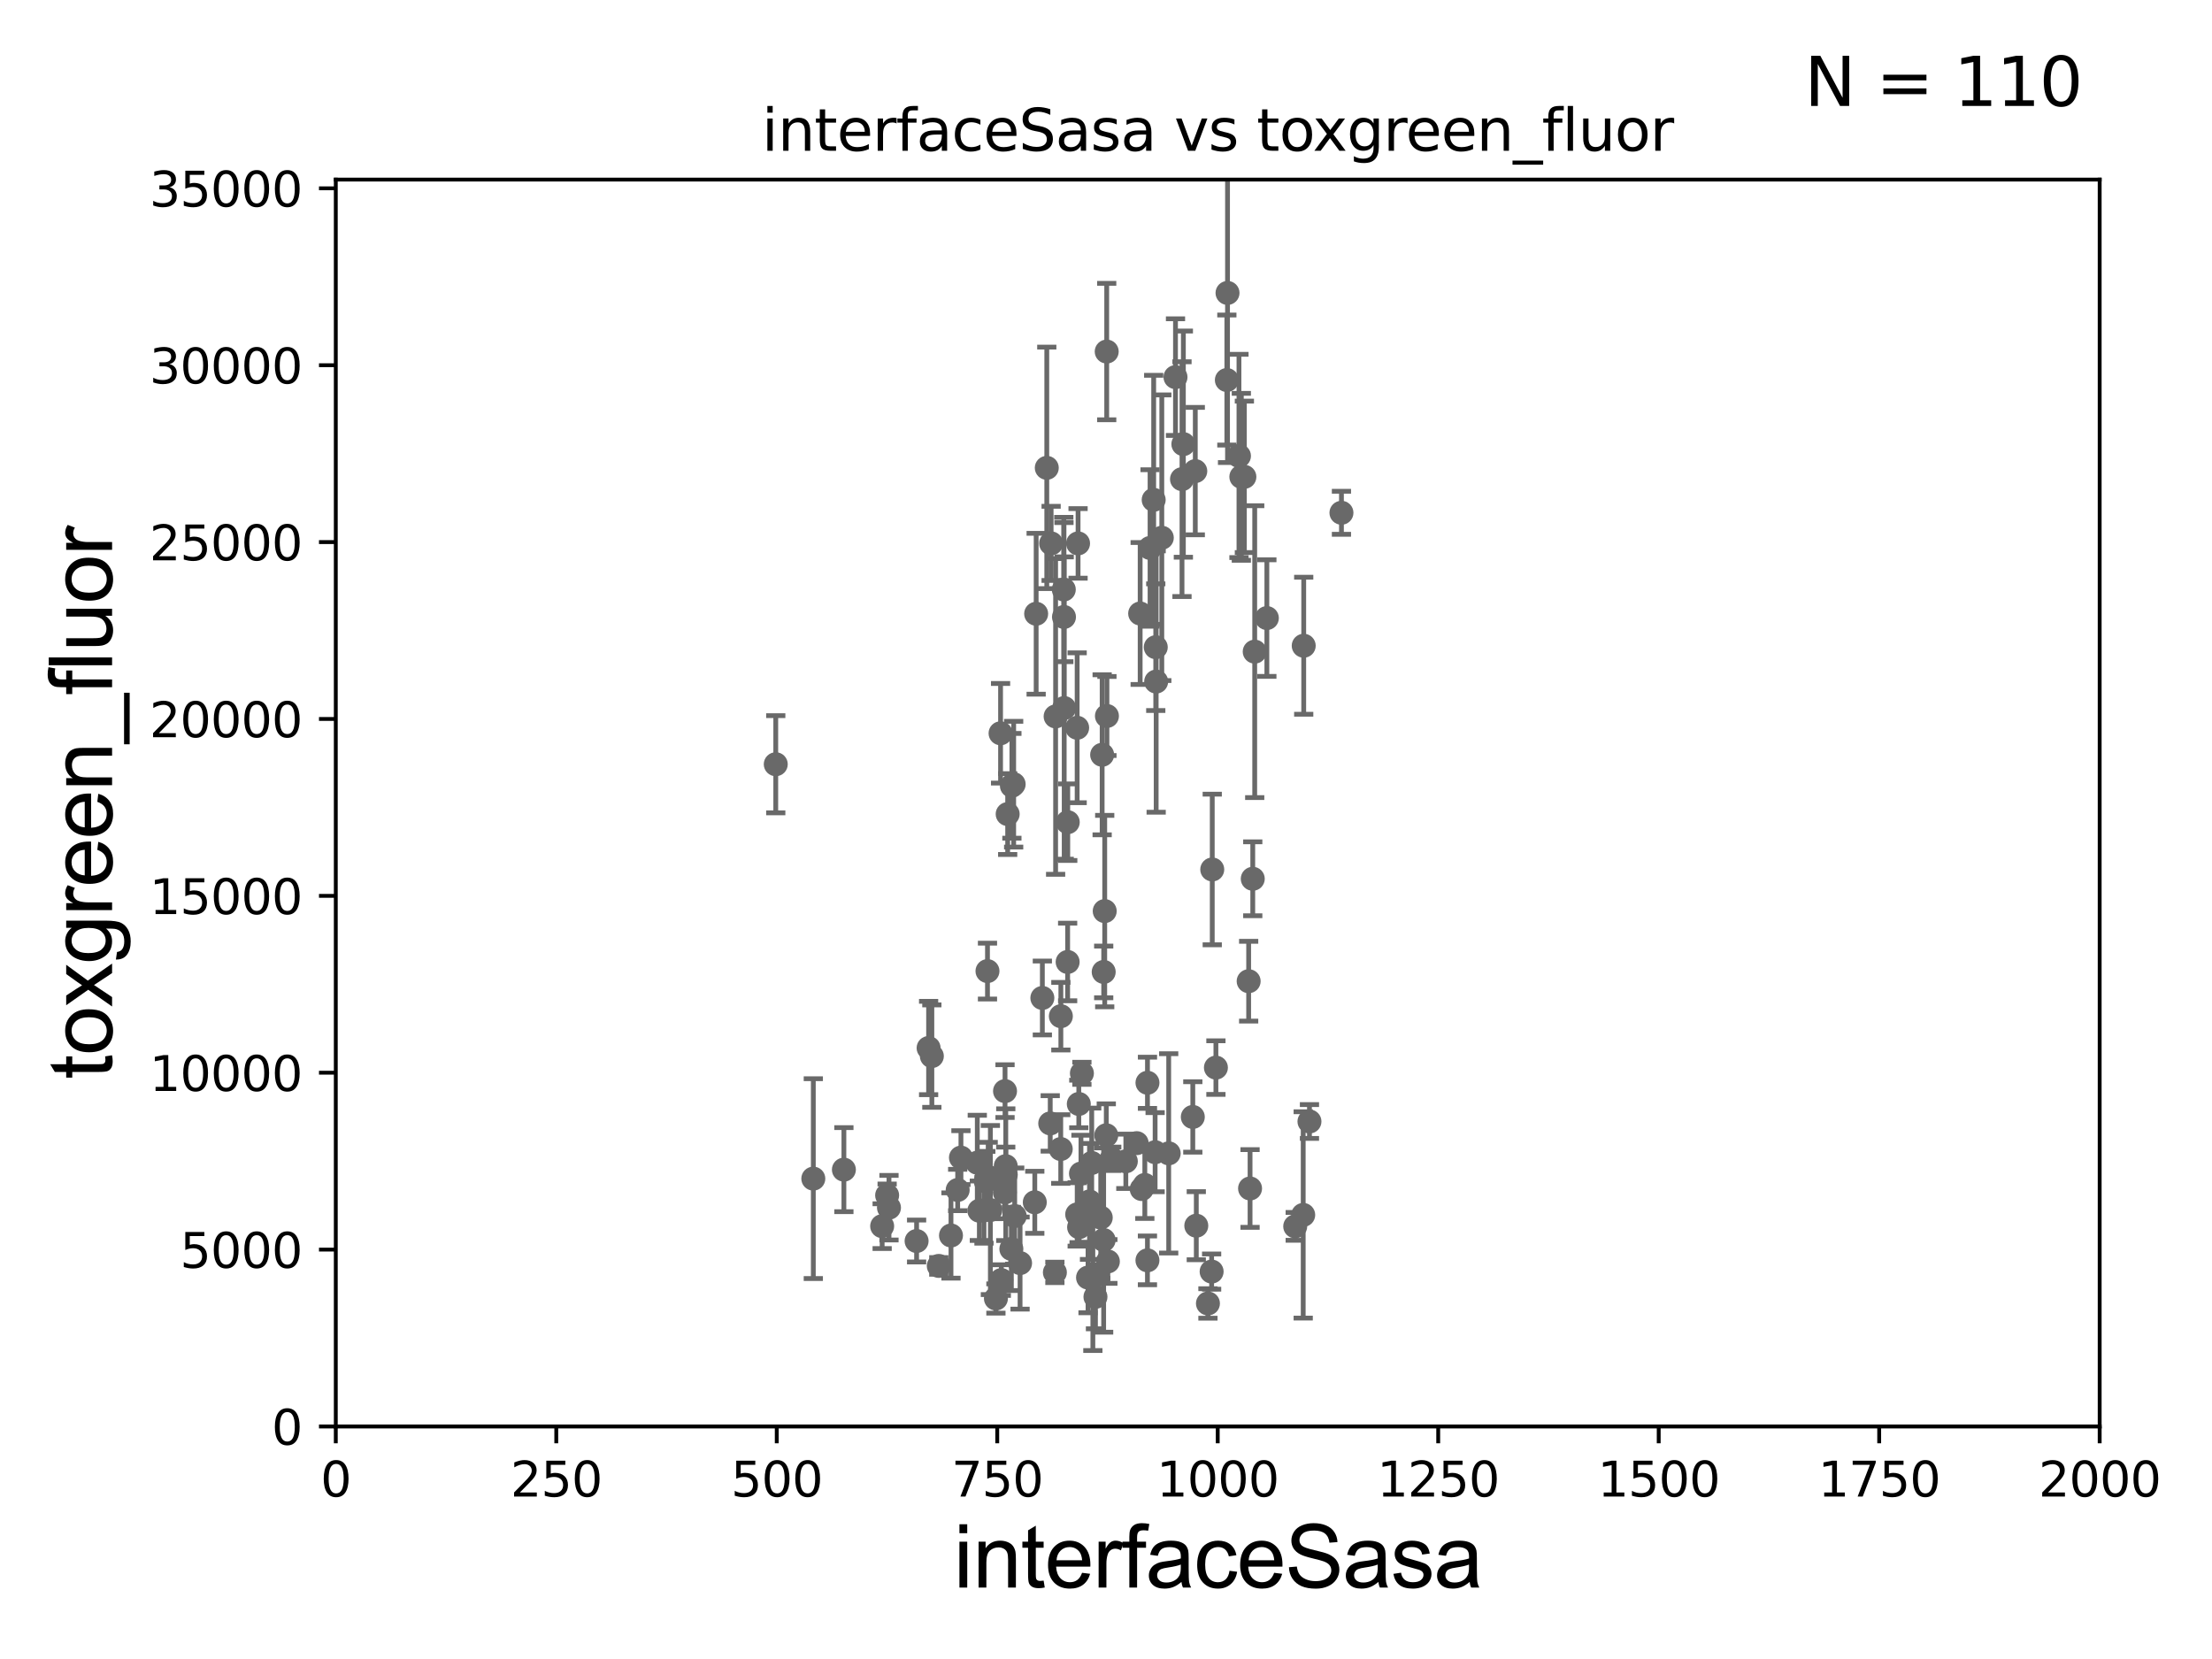 <?xml version="1.0" encoding="utf-8" standalone="no"?>
<!DOCTYPE svg PUBLIC "-//W3C//DTD SVG 1.1//EN"
  "http://www.w3.org/Graphics/SVG/1.1/DTD/svg11.dtd">
<svg xmlns:xlink="http://www.w3.org/1999/xlink" width="460.8pt" height="345.6pt" viewBox="0 0 460.8 345.6" xmlns="http://www.w3.org/2000/svg" version="1.1">
 <defs>
  <style type="text/css">*{stroke-linejoin: round; stroke-linecap: butt}</style>
 </defs>
 <g id="figure_1">
  <g id="patch_1">
   <path d="M 0 345.6 
L 460.8 345.6 
L 460.8 0 
L 0 0 
z
" style="fill: #ffffff"/>
  </g>
  <g id="axes_1">
   <g id="patch_2">
    <path d="M 69.95 297.16 
L 437.4 297.16 
L 437.4 37.411 
L 69.95 37.411 
z
" style="fill: #ffffff"/>
   </g>
   <g id="PathCollection_1">
    <defs>
     <path id="m6828a7a92b" d="M 0 1.118 
C 0.297 1.118 0.581 1 0.791 0.791 
C 1 0.581 1.118 0.297 1.118 0 
C 1.118 -0.297 1 -0.581 0.791 -0.791 
C 0.581 -1 0.297 -1.118 0 -1.118 
C -0.297 -1.118 -0.581 -1 -0.791 -0.791 
C -1 -0.581 -1.118 -0.297 -1.118 0 
C -1.118 0.297 -1 0.581 -0.791 0.791 
C -0.581 1 -0.297 1.118 0 1.118 
z
" style="stroke: #696969"/>
    </defs>
    <g clip-path="url(#p74f59d0ec8)">
     <use xlink:href="#m6828a7a92b" x="258.099" y="94.978" style="fill: #696969; stroke: #696969"/>
     <use xlink:href="#m6828a7a92b" x="234.531" y="241.922" style="fill: #696969; stroke: #696969"/>
     <use xlink:href="#m6828a7a92b" x="199.502" y="247.897" style="fill: #696969; stroke: #696969"/>
     <use xlink:href="#m6828a7a92b" x="240.632" y="240.023" style="fill: #696969; stroke: #696969"/>
     <use xlink:href="#m6828a7a92b" x="209.327" y="248.391" style="fill: #696969; stroke: #696969"/>
     <use xlink:href="#m6828a7a92b" x="231.6" y="241.396" style="fill: #696969; stroke: #696969"/>
     <use xlink:href="#m6828a7a92b" x="239.034" y="262.553" style="fill: #696969; stroke: #696969"/>
     <use xlink:href="#m6828a7a92b" x="271.588" y="134.52" style="fill: #696969; stroke: #696969"/>
     <use xlink:href="#m6828a7a92b" x="220.996" y="211.691" style="fill: #696969; stroke: #696969"/>
     <use xlink:href="#m6828a7a92b" x="217.141" y="207.894" style="fill: #696969; stroke: #696969"/>
     <use xlink:href="#m6828a7a92b" x="251.636" y="271.534" style="fill: #696969; stroke: #696969"/>
     <use xlink:href="#m6828a7a92b" x="185.192" y="251.586" style="fill: #696969; stroke: #696969"/>
     <use xlink:href="#m6828a7a92b" x="205.71" y="202.296" style="fill: #696969; stroke: #696969"/>
     <use xlink:href="#m6828a7a92b" x="215.565" y="250.46" style="fill: #696969; stroke: #696969"/>
     <use xlink:href="#m6828a7a92b" x="219.905" y="149.245" style="fill: #696969; stroke: #696969"/>
     <use xlink:href="#m6828a7a92b" x="209.522" y="244.705" style="fill: #696969; stroke: #696969"/>
     <use xlink:href="#m6828a7a92b" x="190.944" y="258.526" style="fill: #696969; stroke: #696969"/>
     <use xlink:href="#m6828a7a92b" x="224.391" y="151.608" style="fill: #696969; stroke: #696969"/>
     <use xlink:href="#m6828a7a92b" x="175.799" y="243.659" style="fill: #696969; stroke: #696969"/>
     <use xlink:href="#m6828a7a92b" x="205.859" y="245.186" style="fill: #696969; stroke: #696969"/>
     <use xlink:href="#m6828a7a92b" x="211.382" y="253.333" style="fill: #696969; stroke: #696969"/>
     <use xlink:href="#m6828a7a92b" x="252.404" y="264.892" style="fill: #696969; stroke: #696969"/>
     <use xlink:href="#m6828a7a92b" x="205.361" y="246.116" style="fill: #696969; stroke: #696969"/>
     <use xlink:href="#m6828a7a92b" x="263.91" y="128.754" style="fill: #696969; stroke: #696969"/>
     <use xlink:href="#m6828a7a92b" x="208.593" y="266.663" style="fill: #696969; stroke: #696969"/>
     <use xlink:href="#m6828a7a92b" x="161.605" y="159.204" style="fill: #696969; stroke: #696969"/>
     <use xlink:href="#m6828a7a92b" x="224.4" y="252.981" style="fill: #696969; stroke: #696969"/>
     <use xlink:href="#m6828a7a92b" x="261.38" y="135.749" style="fill: #696969; stroke: #696969"/>
     <use xlink:href="#m6828a7a92b" x="228.205" y="270.161" style="fill: #696969; stroke: #696969"/>
     <use xlink:href="#m6828a7a92b" x="194.122" y="220.006" style="fill: #696969; stroke: #696969"/>
     <use xlink:href="#m6828a7a92b" x="271.482" y="253.09" style="fill: #696969; stroke: #696969"/>
     <use xlink:href="#m6828a7a92b" x="209.917" y="169.586" style="fill: #696969; stroke: #696969"/>
     <use xlink:href="#m6828a7a92b" x="203.588" y="242.21" style="fill: #696969; stroke: #696969"/>
     <use xlink:href="#m6828a7a92b" x="252.534" y="181.126" style="fill: #696969; stroke: #696969"/>
     <use xlink:href="#m6828a7a92b" x="210.797" y="163.697" style="fill: #696969; stroke: #696969"/>
     <use xlink:href="#m6828a7a92b" x="253.297" y="222.403" style="fill: #696969; stroke: #696969"/>
     <use xlink:href="#m6828a7a92b" x="184.806" y="249.006" style="fill: #696969; stroke: #696969"/>
     <use xlink:href="#m6828a7a92b" x="227.424" y="242.266" style="fill: #696969; stroke: #696969"/>
     <use xlink:href="#m6828a7a92b" x="206.313" y="252.074" style="fill: #696969; stroke: #696969"/>
     <use xlink:href="#m6828a7a92b" x="230.458" y="236.498" style="fill: #696969; stroke: #696969"/>
     <use xlink:href="#m6828a7a92b" x="198.107" y="257.375" style="fill: #696969; stroke: #696969"/>
     <use xlink:href="#m6828a7a92b" x="212.5" y="263.125" style="fill: #696969; stroke: #696969"/>
     <use xlink:href="#m6828a7a92b" x="218.782" y="234.029" style="fill: #696969; stroke: #696969"/>
     <use xlink:href="#m6828a7a92b" x="221.692" y="147.5" style="fill: #696969; stroke: #696969"/>
     <use xlink:href="#m6828a7a92b" x="220.972" y="239.363" style="fill: #696969; stroke: #696969"/>
     <use xlink:href="#m6828a7a92b" x="226.447" y="251.989" style="fill: #696969; stroke: #696969"/>
     <use xlink:href="#m6828a7a92b" x="209.366" y="227.298" style="fill: #696969; stroke: #696969"/>
     <use xlink:href="#m6828a7a92b" x="209.513" y="242.931" style="fill: #696969; stroke: #696969"/>
     <use xlink:href="#m6828a7a92b" x="236.789" y="238.14" style="fill: #696969; stroke: #696969"/>
     <use xlink:href="#m6828a7a92b" x="210.685" y="260.171" style="fill: #696969; stroke: #696969"/>
     <use xlink:href="#m6828a7a92b" x="222.409" y="200.396" style="fill: #696969; stroke: #696969"/>
     <use xlink:href="#m6828a7a92b" x="193.446" y="218.317" style="fill: #696969; stroke: #696969"/>
     <use xlink:href="#m6828a7a92b" x="195.566" y="263.714" style="fill: #696969; stroke: #696969"/>
     <use xlink:href="#m6828a7a92b" x="224.733" y="229.976" style="fill: #696969; stroke: #696969"/>
     <use xlink:href="#m6828a7a92b" x="204.018" y="252.217" style="fill: #696969; stroke: #696969"/>
     <use xlink:href="#m6828a7a92b" x="260.973" y="183.067" style="fill: #696969; stroke: #696969"/>
     <use xlink:href="#m6828a7a92b" x="244.878" y="78.559" style="fill: #696969; stroke: #696969"/>
     <use xlink:href="#m6828a7a92b" x="219.752" y="265.067" style="fill: #696969; stroke: #696969"/>
     <use xlink:href="#m6828a7a92b" x="230.132" y="189.796" style="fill: #696969; stroke: #696969"/>
     <use xlink:href="#m6828a7a92b" x="237.84" y="247.701" style="fill: #696969; stroke: #696969"/>
     <use xlink:href="#m6828a7a92b" x="169.428" y="245.529" style="fill: #696969; stroke: #696969"/>
     <use xlink:href="#m6828a7a92b" x="225.381" y="223.59" style="fill: #696969; stroke: #696969"/>
     <use xlink:href="#m6828a7a92b" x="248.483" y="232.681" style="fill: #696969; stroke: #696969"/>
     <use xlink:href="#m6828a7a92b" x="237.516" y="127.804" style="fill: #696969; stroke: #696969"/>
     <use xlink:href="#m6828a7a92b" x="226.658" y="266.141" style="fill: #696969; stroke: #696969"/>
     <use xlink:href="#m6828a7a92b" x="258.593" y="99.328" style="fill: #696969; stroke: #696969"/>
     <use xlink:href="#m6828a7a92b" x="229.598" y="157.235" style="fill: #696969; stroke: #696969"/>
     <use xlink:href="#m6828a7a92b" x="229.921" y="202.474" style="fill: #696969; stroke: #696969"/>
     <use xlink:href="#m6828a7a92b" x="239.578" y="114.153" style="fill: #696969; stroke: #696969"/>
     <use xlink:href="#m6828a7a92b" x="229.306" y="253.651" style="fill: #696969; stroke: #696969"/>
     <use xlink:href="#m6828a7a92b" x="204.981" y="252.144" style="fill: #696969; stroke: #696969"/>
     <use xlink:href="#m6828a7a92b" x="230.79" y="262.787" style="fill: #696969; stroke: #696969"/>
     <use xlink:href="#m6828a7a92b" x="240.333" y="104.123" style="fill: #696969; stroke: #696969"/>
     <use xlink:href="#m6828a7a92b" x="211.165" y="163.363" style="fill: #696969; stroke: #696969"/>
     <use xlink:href="#m6828a7a92b" x="207.468" y="270.503" style="fill: #696969; stroke: #696969"/>
     <use xlink:href="#m6828a7a92b" x="200.182" y="241.152" style="fill: #696969; stroke: #696969"/>
     <use xlink:href="#m6828a7a92b" x="260.118" y="204.402" style="fill: #696969; stroke: #696969"/>
     <use xlink:href="#m6828a7a92b" x="279.448" y="106.821" style="fill: #696969; stroke: #696969"/>
     <use xlink:href="#m6828a7a92b" x="255.716" y="61.025" style="fill: #696969; stroke: #696969"/>
     <use xlink:href="#m6828a7a92b" x="269.817" y="255.474" style="fill: #696969; stroke: #696969"/>
     <use xlink:href="#m6828a7a92b" x="208.436" y="152.757" style="fill: #696969; stroke: #696969"/>
     <use xlink:href="#m6828a7a92b" x="230.548" y="73.236" style="fill: #696969; stroke: #696969"/>
     <use xlink:href="#m6828a7a92b" x="226.965" y="250.281" style="fill: #696969; stroke: #696969"/>
     <use xlink:href="#m6828a7a92b" x="215.85" y="127.858" style="fill: #696969; stroke: #696969"/>
     <use xlink:href="#m6828a7a92b" x="227.663" y="266.188" style="fill: #696969; stroke: #696969"/>
     <use xlink:href="#m6828a7a92b" x="246.232" y="99.816" style="fill: #696969; stroke: #696969"/>
     <use xlink:href="#m6828a7a92b" x="225.185" y="244.473" style="fill: #696969; stroke: #696969"/>
     <use xlink:href="#m6828a7a92b" x="242.025" y="112.022" style="fill: #696969; stroke: #696969"/>
     <use xlink:href="#m6828a7a92b" x="221.608" y="122.805" style="fill: #696969; stroke: #696969"/>
     <use xlink:href="#m6828a7a92b" x="255.575" y="79.167" style="fill: #696969; stroke: #696969"/>
     <use xlink:href="#m6828a7a92b" x="240.851" y="141.982" style="fill: #696969; stroke: #696969"/>
     <use xlink:href="#m6828a7a92b" x="224.797" y="255.652" style="fill: #696969; stroke: #696969"/>
     <use xlink:href="#m6828a7a92b" x="222.433" y="171.276" style="fill: #696969; stroke: #696969"/>
     <use xlink:href="#m6828a7a92b" x="259.227" y="99.335" style="fill: #696969; stroke: #696969"/>
     <use xlink:href="#m6828a7a92b" x="243.462" y="240.264" style="fill: #696969; stroke: #696969"/>
     <use xlink:href="#m6828a7a92b" x="221.646" y="128.528" style="fill: #696969; stroke: #696969"/>
     <use xlink:href="#m6828a7a92b" x="240.766" y="134.821" style="fill: #696969; stroke: #696969"/>
     <use xlink:href="#m6828a7a92b" x="260.41" y="247.581" style="fill: #696969; stroke: #696969"/>
     <use xlink:href="#m6828a7a92b" x="230.595" y="149.157" style="fill: #696969; stroke: #696969"/>
     <use xlink:href="#m6828a7a92b" x="246.517" y="92.52" style="fill: #696969; stroke: #696969"/>
     <use xlink:href="#m6828a7a92b" x="238.488" y="246.844" style="fill: #696969; stroke: #696969"/>
     <use xlink:href="#m6828a7a92b" x="272.784" y="233.628" style="fill: #696969; stroke: #696969"/>
     <use xlink:href="#m6828a7a92b" x="249.001" y="98.139" style="fill: #696969; stroke: #696969"/>
     <use xlink:href="#m6828a7a92b" x="224.58" y="113.2" style="fill: #696969; stroke: #696969"/>
     <use xlink:href="#m6828a7a92b" x="218.064" y="97.461" style="fill: #696969; stroke: #696969"/>
     <use xlink:href="#m6828a7a92b" x="249.209" y="255.336" style="fill: #696969; stroke: #696969"/>
     <use xlink:href="#m6828a7a92b" x="218.968" y="113.199" style="fill: #696969; stroke: #696969"/>
     <use xlink:href="#m6828a7a92b" x="229.91" y="258.322" style="fill: #696969; stroke: #696969"/>
     <use xlink:href="#m6828a7a92b" x="239.039" y="225.561" style="fill: #696969; stroke: #696969"/>
     <use xlink:href="#m6828a7a92b" x="183.769" y="255.431" style="fill: #696969; stroke: #696969"/>
    </g>
   </g>
   <g id="matplotlib.axis_1">
    <g id="xtick_1">
     <g id="line2d_1">
      <defs>
       <path id="m70ff13005f" d="M 0 0 
L 0 3.5 
" style="stroke: #000000; stroke-width: 0.8"/>
      </defs>
      <g>
       <use xlink:href="#m70ff13005f" x="69.95" y="297.16" style="stroke: #000000; stroke-width: 0.8"/>
      </g>
     </g>
     <g id="text_1">
      <!-- 0 -->
      <g transform="translate(66.769 311.758)scale(0.1 -0.1)">
       <defs>
        <path id="DejaVuSans-30" d="M 2034 4250 
Q 1547 4250 1301 3770 
Q 1056 3291 1056 2328 
Q 1056 1369 1301 889 
Q 1547 409 2034 409 
Q 2525 409 2770 889 
Q 3016 1369 3016 2328 
Q 3016 3291 2770 3770 
Q 2525 4250 2034 4250 
z
M 2034 4750 
Q 2819 4750 3233 4129 
Q 3647 3509 3647 2328 
Q 3647 1150 3233 529 
Q 2819 -91 2034 -91 
Q 1250 -91 836 529 
Q 422 1150 422 2328 
Q 422 3509 836 4129 
Q 1250 4750 2034 4750 
z
" transform="scale(0.016)"/>
       </defs>
       <use xlink:href="#DejaVuSans-30"/>
      </g>
     </g>
    </g>
    <g id="xtick_2">
     <g id="line2d_2">
      <g>
       <use xlink:href="#m70ff13005f" x="115.881" y="297.16" style="stroke: #000000; stroke-width: 0.8"/>
      </g>
     </g>
     <g id="text_2">
      <!-- 250 -->
      <g transform="translate(106.338 311.758)scale(0.1 -0.1)">
       <defs>
        <path id="DejaVuSans-32" d="M 1228 531 
L 3431 531 
L 3431 0 
L 469 0 
L 469 531 
Q 828 903 1448 1529 
Q 2069 2156 2228 2338 
Q 2531 2678 2651 2914 
Q 2772 3150 2772 3378 
Q 2772 3750 2511 3984 
Q 2250 4219 1831 4219 
Q 1534 4219 1204 4116 
Q 875 4013 500 3803 
L 500 4441 
Q 881 4594 1212 4672 
Q 1544 4750 1819 4750 
Q 2544 4750 2975 4387 
Q 3406 4025 3406 3419 
Q 3406 3131 3298 2873 
Q 3191 2616 2906 2266 
Q 2828 2175 2409 1742 
Q 1991 1309 1228 531 
z
" transform="scale(0.016)"/>
        <path id="DejaVuSans-35" d="M 691 4666 
L 3169 4666 
L 3169 4134 
L 1269 4134 
L 1269 2991 
Q 1406 3038 1543 3061 
Q 1681 3084 1819 3084 
Q 2600 3084 3056 2656 
Q 3513 2228 3513 1497 
Q 3513 744 3044 326 
Q 2575 -91 1722 -91 
Q 1428 -91 1123 -41 
Q 819 9 494 109 
L 494 744 
Q 775 591 1075 516 
Q 1375 441 1709 441 
Q 2250 441 2565 725 
Q 2881 1009 2881 1497 
Q 2881 1984 2565 2268 
Q 2250 2553 1709 2553 
Q 1456 2553 1204 2497 
Q 953 2441 691 2322 
L 691 4666 
z
" transform="scale(0.016)"/>
       </defs>
       <use xlink:href="#DejaVuSans-32"/>
       <use xlink:href="#DejaVuSans-35" x="63.623"/>
       <use xlink:href="#DejaVuSans-30" x="127.246"/>
      </g>
     </g>
    </g>
    <g id="xtick_3">
     <g id="line2d_3">
      <g>
       <use xlink:href="#m70ff13005f" x="161.812" y="297.16" style="stroke: #000000; stroke-width: 0.8"/>
      </g>
     </g>
     <g id="text_3">
      <!-- 500 -->
      <g transform="translate(152.269 311.758)scale(0.1 -0.1)">
       <use xlink:href="#DejaVuSans-35"/>
       <use xlink:href="#DejaVuSans-30" x="63.623"/>
       <use xlink:href="#DejaVuSans-30" x="127.246"/>
      </g>
     </g>
    </g>
    <g id="xtick_4">
     <g id="line2d_4">
      <g>
       <use xlink:href="#m70ff13005f" x="207.744" y="297.16" style="stroke: #000000; stroke-width: 0.8"/>
      </g>
     </g>
     <g id="text_4">
      <!-- 750 -->
      <g transform="translate(198.2 311.758)scale(0.1 -0.1)">
       <defs>
        <path id="DejaVuSans-37" d="M 525 4666 
L 3525 4666 
L 3525 4397 
L 1831 0 
L 1172 0 
L 2766 4134 
L 525 4134 
L 525 4666 
z
" transform="scale(0.016)"/>
       </defs>
       <use xlink:href="#DejaVuSans-37"/>
       <use xlink:href="#DejaVuSans-35" x="63.623"/>
       <use xlink:href="#DejaVuSans-30" x="127.246"/>
      </g>
     </g>
    </g>
    <g id="xtick_5">
     <g id="line2d_5">
      <g>
       <use xlink:href="#m70ff13005f" x="253.675" y="297.16" style="stroke: #000000; stroke-width: 0.8"/>
      </g>
     </g>
     <g id="text_5">
      <!-- 1000 -->
      <g transform="translate(240.95 311.758)scale(0.1 -0.1)">
       <defs>
        <path id="DejaVuSans-31" d="M 794 531 
L 1825 531 
L 1825 4091 
L 703 3866 
L 703 4441 
L 1819 4666 
L 2450 4666 
L 2450 531 
L 3481 531 
L 3481 0 
L 794 0 
L 794 531 
z
" transform="scale(0.016)"/>
       </defs>
       <use xlink:href="#DejaVuSans-31"/>
       <use xlink:href="#DejaVuSans-30" x="63.623"/>
       <use xlink:href="#DejaVuSans-30" x="127.246"/>
       <use xlink:href="#DejaVuSans-30" x="190.869"/>
      </g>
     </g>
    </g>
    <g id="xtick_6">
     <g id="line2d_6">
      <g>
       <use xlink:href="#m70ff13005f" x="299.606" y="297.16" style="stroke: #000000; stroke-width: 0.8"/>
      </g>
     </g>
     <g id="text_6">
      <!-- 1250 -->
      <g transform="translate(286.881 311.758)scale(0.1 -0.1)">
       <use xlink:href="#DejaVuSans-31"/>
       <use xlink:href="#DejaVuSans-32" x="63.623"/>
       <use xlink:href="#DejaVuSans-35" x="127.246"/>
       <use xlink:href="#DejaVuSans-30" x="190.869"/>
      </g>
     </g>
    </g>
    <g id="xtick_7">
     <g id="line2d_7">
      <g>
       <use xlink:href="#m70ff13005f" x="345.538" y="297.16" style="stroke: #000000; stroke-width: 0.8"/>
      </g>
     </g>
     <g id="text_7">
      <!-- 1500 -->
      <g transform="translate(332.812 311.758)scale(0.1 -0.1)">
       <use xlink:href="#DejaVuSans-31"/>
       <use xlink:href="#DejaVuSans-35" x="63.623"/>
       <use xlink:href="#DejaVuSans-30" x="127.246"/>
       <use xlink:href="#DejaVuSans-30" x="190.869"/>
      </g>
     </g>
    </g>
    <g id="xtick_8">
     <g id="line2d_8">
      <g>
       <use xlink:href="#m70ff13005f" x="391.469" y="297.16" style="stroke: #000000; stroke-width: 0.8"/>
      </g>
     </g>
     <g id="text_8">
      <!-- 1750 -->
      <g transform="translate(378.744 311.758)scale(0.1 -0.1)">
       <use xlink:href="#DejaVuSans-31"/>
       <use xlink:href="#DejaVuSans-37" x="63.623"/>
       <use xlink:href="#DejaVuSans-35" x="127.246"/>
       <use xlink:href="#DejaVuSans-30" x="190.869"/>
      </g>
     </g>
    </g>
    <g id="xtick_9">
     <g id="line2d_9">
      <g>
       <use xlink:href="#m70ff13005f" x="437.4" y="297.16" style="stroke: #000000; stroke-width: 0.8"/>
      </g>
     </g>
     <g id="text_9">
      <!-- 2000 -->
      <g transform="translate(424.675 311.758)scale(0.1 -0.1)">
       <use xlink:href="#DejaVuSans-32"/>
       <use xlink:href="#DejaVuSans-30" x="63.623"/>
       <use xlink:href="#DejaVuSans-30" x="127.246"/>
       <use xlink:href="#DejaVuSans-30" x="190.869"/>
      </g>
     </g>
    </g>
    <g id="text_10">
     <!-- interfaceSasa -->
     <g transform="translate(198.646 330.722)scale(0.18 -0.18)">
      <defs>
       <path id="ArialMT-69" d="M 425 3934 
L 425 4581 
L 988 4581 
L 988 3934 
L 425 3934 
z
M 425 0 
L 425 3319 
L 988 3319 
L 988 0 
L 425 0 
z
" transform="scale(0.016)"/>
       <path id="ArialMT-6e" d="M 422 0 
L 422 3319 
L 928 3319 
L 928 2847 
Q 1294 3394 1984 3394 
Q 2284 3394 2536 3286 
Q 2788 3178 2913 3003 
Q 3038 2828 3088 2588 
Q 3119 2431 3119 2041 
L 3119 0 
L 2556 0 
L 2556 2019 
Q 2556 2363 2490 2533 
Q 2425 2703 2258 2804 
Q 2091 2906 1866 2906 
Q 1506 2906 1245 2678 
Q 984 2450 984 1813 
L 984 0 
L 422 0 
z
" transform="scale(0.016)"/>
       <path id="ArialMT-74" d="M 1650 503 
L 1731 6 
Q 1494 -44 1306 -44 
Q 1000 -44 831 53 
Q 663 150 594 308 
Q 525 466 525 972 
L 525 2881 
L 113 2881 
L 113 3319 
L 525 3319 
L 525 4141 
L 1084 4478 
L 1084 3319 
L 1650 3319 
L 1650 2881 
L 1084 2881 
L 1084 941 
Q 1084 700 1114 631 
Q 1144 563 1211 522 
Q 1278 481 1403 481 
Q 1497 481 1650 503 
z
" transform="scale(0.016)"/>
       <path id="ArialMT-65" d="M 2694 1069 
L 3275 997 
Q 3138 488 2766 206 
Q 2394 -75 1816 -75 
Q 1088 -75 661 373 
Q 234 822 234 1631 
Q 234 2469 665 2931 
Q 1097 3394 1784 3394 
Q 2450 3394 2872 2941 
Q 3294 2488 3294 1666 
Q 3294 1616 3291 1516 
L 816 1516 
Q 847 969 1125 678 
Q 1403 388 1819 388 
Q 2128 388 2347 550 
Q 2566 713 2694 1069 
z
M 847 1978 
L 2700 1978 
Q 2663 2397 2488 2606 
Q 2219 2931 1791 2931 
Q 1403 2931 1139 2672 
Q 875 2413 847 1978 
z
" transform="scale(0.016)"/>
       <path id="ArialMT-72" d="M 416 0 
L 416 3319 
L 922 3319 
L 922 2816 
Q 1116 3169 1280 3281 
Q 1444 3394 1641 3394 
Q 1925 3394 2219 3213 
L 2025 2691 
Q 1819 2813 1613 2813 
Q 1428 2813 1281 2702 
Q 1134 2591 1072 2394 
Q 978 2094 978 1738 
L 978 0 
L 416 0 
z
" transform="scale(0.016)"/>
       <path id="ArialMT-66" d="M 556 0 
L 556 2881 
L 59 2881 
L 59 3319 
L 556 3319 
L 556 3672 
Q 556 4006 616 4169 
Q 697 4388 901 4523 
Q 1106 4659 1475 4659 
Q 1713 4659 2000 4603 
L 1916 4113 
Q 1741 4144 1584 4144 
Q 1328 4144 1222 4034 
Q 1116 3925 1116 3625 
L 1116 3319 
L 1763 3319 
L 1763 2881 
L 1116 2881 
L 1116 0 
L 556 0 
z
" transform="scale(0.016)"/>
       <path id="ArialMT-61" d="M 2588 409 
Q 2275 144 1986 34 
Q 1697 -75 1366 -75 
Q 819 -75 525 192 
Q 231 459 231 875 
Q 231 1119 342 1320 
Q 453 1522 633 1644 
Q 813 1766 1038 1828 
Q 1203 1872 1538 1913 
Q 2219 1994 2541 2106 
Q 2544 2222 2544 2253 
Q 2544 2597 2384 2738 
Q 2169 2928 1744 2928 
Q 1347 2928 1158 2789 
Q 969 2650 878 2297 
L 328 2372 
Q 403 2725 575 2942 
Q 747 3159 1072 3276 
Q 1397 3394 1825 3394 
Q 2250 3394 2515 3294 
Q 2781 3194 2906 3042 
Q 3031 2891 3081 2659 
Q 3109 2516 3109 2141 
L 3109 1391 
Q 3109 606 3145 398 
Q 3181 191 3288 0 
L 2700 0 
Q 2613 175 2588 409 
z
M 2541 1666 
Q 2234 1541 1622 1453 
Q 1275 1403 1131 1340 
Q 988 1278 909 1158 
Q 831 1038 831 891 
Q 831 666 1001 516 
Q 1172 366 1500 366 
Q 1825 366 2078 508 
Q 2331 650 2450 897 
Q 2541 1088 2541 1459 
L 2541 1666 
z
" transform="scale(0.016)"/>
       <path id="ArialMT-63" d="M 2588 1216 
L 3141 1144 
Q 3050 572 2676 248 
Q 2303 -75 1759 -75 
Q 1078 -75 664 370 
Q 250 816 250 1647 
Q 250 2184 428 2587 
Q 606 2991 970 3192 
Q 1334 3394 1763 3394 
Q 2303 3394 2647 3120 
Q 2991 2847 3088 2344 
L 2541 2259 
Q 2463 2594 2264 2762 
Q 2066 2931 1784 2931 
Q 1359 2931 1093 2626 
Q 828 2322 828 1663 
Q 828 994 1084 691 
Q 1341 388 1753 388 
Q 2084 388 2306 591 
Q 2528 794 2588 1216 
z
" transform="scale(0.016)"/>
       <path id="ArialMT-53" d="M 288 1472 
L 859 1522 
Q 900 1178 1048 958 
Q 1197 738 1509 602 
Q 1822 466 2213 466 
Q 2559 466 2825 569 
Q 3091 672 3220 851 
Q 3350 1031 3350 1244 
Q 3350 1459 3225 1620 
Q 3100 1781 2813 1891 
Q 2628 1963 1997 2114 
Q 1366 2266 1113 2400 
Q 784 2572 623 2826 
Q 463 3081 463 3397 
Q 463 3744 659 4045 
Q 856 4347 1234 4503 
Q 1613 4659 2075 4659 
Q 2584 4659 2973 4495 
Q 3363 4331 3572 4012 
Q 3781 3694 3797 3291 
L 3216 3247 
Q 3169 3681 2898 3903 
Q 2628 4125 2100 4125 
Q 1550 4125 1298 3923 
Q 1047 3722 1047 3438 
Q 1047 3191 1225 3031 
Q 1400 2872 2139 2705 
Q 2878 2538 3153 2413 
Q 3553 2228 3743 1945 
Q 3934 1663 3934 1294 
Q 3934 928 3725 604 
Q 3516 281 3123 101 
Q 2731 -78 2241 -78 
Q 1619 -78 1198 103 
Q 778 284 539 648 
Q 300 1013 288 1472 
z
" transform="scale(0.016)"/>
       <path id="ArialMT-73" d="M 197 991 
L 753 1078 
Q 800 744 1014 566 
Q 1228 388 1613 388 
Q 2000 388 2187 545 
Q 2375 703 2375 916 
Q 2375 1106 2209 1216 
Q 2094 1291 1634 1406 
Q 1016 1563 777 1677 
Q 538 1791 414 1992 
Q 291 2194 291 2438 
Q 291 2659 392 2848 
Q 494 3038 669 3163 
Q 800 3259 1026 3326 
Q 1253 3394 1513 3394 
Q 1903 3394 2198 3281 
Q 2494 3169 2634 2976 
Q 2775 2784 2828 2463 
L 2278 2388 
Q 2241 2644 2061 2787 
Q 1881 2931 1553 2931 
Q 1166 2931 1000 2803 
Q 834 2675 834 2503 
Q 834 2394 903 2306 
Q 972 2216 1119 2156 
Q 1203 2125 1616 2013 
Q 2213 1853 2448 1751 
Q 2684 1650 2818 1456 
Q 2953 1263 2953 975 
Q 2953 694 2789 445 
Q 2625 197 2315 61 
Q 2006 -75 1616 -75 
Q 969 -75 630 194 
Q 291 463 197 991 
z
" transform="scale(0.016)"/>
      </defs>
      <use xlink:href="#ArialMT-69"/>
      <use xlink:href="#ArialMT-6e" x="22.217"/>
      <use xlink:href="#ArialMT-74" x="77.832"/>
      <use xlink:href="#ArialMT-65" x="105.615"/>
      <use xlink:href="#ArialMT-72" x="161.23"/>
      <use xlink:href="#ArialMT-66" x="194.531"/>
      <use xlink:href="#ArialMT-61" x="222.314"/>
      <use xlink:href="#ArialMT-63" x="277.93"/>
      <use xlink:href="#ArialMT-65" x="327.93"/>
      <use xlink:href="#ArialMT-53" x="383.545"/>
      <use xlink:href="#ArialMT-61" x="450.244"/>
      <use xlink:href="#ArialMT-73" x="505.859"/>
      <use xlink:href="#ArialMT-61" x="555.859"/>
     </g>
    </g>
   </g>
   <g id="matplotlib.axis_2">
    <g id="ytick_1">
     <g id="line2d_10">
      <defs>
       <path id="m9c41d12fa7" d="M 0 0 
L -3.5 0 
" style="stroke: #000000; stroke-width: 0.8"/>
      </defs>
      <g>
       <use xlink:href="#m9c41d12fa7" x="69.95" y="297.16" style="stroke: #000000; stroke-width: 0.8"/>
      </g>
     </g>
     <g id="text_11">
      <!-- 0 -->
      <g transform="translate(56.587 300.959)scale(0.1 -0.1)">
       <use xlink:href="#DejaVuSans-30"/>
      </g>
     </g>
    </g>
    <g id="ytick_2">
     <g id="line2d_11">
      <g>
       <use xlink:href="#m9c41d12fa7" x="69.95" y="260.313" style="stroke: #000000; stroke-width: 0.8"/>
      </g>
     </g>
     <g id="text_12">
      <!-- 5000 -->
      <g transform="translate(37.5 264.112)scale(0.1 -0.1)">
       <use xlink:href="#DejaVuSans-35"/>
       <use xlink:href="#DejaVuSans-30" x="63.623"/>
       <use xlink:href="#DejaVuSans-30" x="127.246"/>
       <use xlink:href="#DejaVuSans-30" x="190.869"/>
      </g>
     </g>
    </g>
    <g id="ytick_3">
     <g id="line2d_12">
      <g>
       <use xlink:href="#m9c41d12fa7" x="69.95" y="223.467" style="stroke: #000000; stroke-width: 0.8"/>
      </g>
     </g>
     <g id="text_13">
      <!-- 10000 -->
      <g transform="translate(31.137 227.266)scale(0.1 -0.1)">
       <use xlink:href="#DejaVuSans-31"/>
       <use xlink:href="#DejaVuSans-30" x="63.623"/>
       <use xlink:href="#DejaVuSans-30" x="127.246"/>
       <use xlink:href="#DejaVuSans-30" x="190.869"/>
       <use xlink:href="#DejaVuSans-30" x="254.492"/>
      </g>
     </g>
    </g>
    <g id="ytick_4">
     <g id="line2d_13">
      <g>
       <use xlink:href="#m9c41d12fa7" x="69.95" y="186.62" style="stroke: #000000; stroke-width: 0.8"/>
      </g>
     </g>
     <g id="text_14">
      <!-- 15000 -->
      <g transform="translate(31.137 190.419)scale(0.1 -0.1)">
       <use xlink:href="#DejaVuSans-31"/>
       <use xlink:href="#DejaVuSans-35" x="63.623"/>
       <use xlink:href="#DejaVuSans-30" x="127.246"/>
       <use xlink:href="#DejaVuSans-30" x="190.869"/>
       <use xlink:href="#DejaVuSans-30" x="254.492"/>
      </g>
     </g>
    </g>
    <g id="ytick_5">
     <g id="line2d_14">
      <g>
       <use xlink:href="#m9c41d12fa7" x="69.95" y="149.773" style="stroke: #000000; stroke-width: 0.8"/>
      </g>
     </g>
     <g id="text_15">
      <!-- 20000 -->
      <g transform="translate(31.137 153.572)scale(0.1 -0.1)">
       <use xlink:href="#DejaVuSans-32"/>
       <use xlink:href="#DejaVuSans-30" x="63.623"/>
       <use xlink:href="#DejaVuSans-30" x="127.246"/>
       <use xlink:href="#DejaVuSans-30" x="190.869"/>
       <use xlink:href="#DejaVuSans-30" x="254.492"/>
      </g>
     </g>
    </g>
    <g id="ytick_6">
     <g id="line2d_15">
      <g>
       <use xlink:href="#m9c41d12fa7" x="69.95" y="112.926" style="stroke: #000000; stroke-width: 0.8"/>
      </g>
     </g>
     <g id="text_16">
      <!-- 25000 -->
      <g transform="translate(31.137 116.726)scale(0.1 -0.1)">
       <use xlink:href="#DejaVuSans-32"/>
       <use xlink:href="#DejaVuSans-35" x="63.623"/>
       <use xlink:href="#DejaVuSans-30" x="127.246"/>
       <use xlink:href="#DejaVuSans-30" x="190.869"/>
       <use xlink:href="#DejaVuSans-30" x="254.492"/>
      </g>
     </g>
    </g>
    <g id="ytick_7">
     <g id="line2d_16">
      <g>
       <use xlink:href="#m9c41d12fa7" x="69.95" y="76.08" style="stroke: #000000; stroke-width: 0.8"/>
      </g>
     </g>
     <g id="text_17">
      <!-- 30000 -->
      <g transform="translate(31.137 79.879)scale(0.1 -0.1)">
       <defs>
        <path id="DejaVuSans-33" d="M 2597 2516 
Q 3050 2419 3304 2112 
Q 3559 1806 3559 1356 
Q 3559 666 3084 287 
Q 2609 -91 1734 -91 
Q 1441 -91 1130 -33 
Q 819 25 488 141 
L 488 750 
Q 750 597 1062 519 
Q 1375 441 1716 441 
Q 2309 441 2620 675 
Q 2931 909 2931 1356 
Q 2931 1769 2642 2001 
Q 2353 2234 1838 2234 
L 1294 2234 
L 1294 2753 
L 1863 2753 
Q 2328 2753 2575 2939 
Q 2822 3125 2822 3475 
Q 2822 3834 2567 4026 
Q 2313 4219 1838 4219 
Q 1578 4219 1281 4162 
Q 984 4106 628 3988 
L 628 4550 
Q 988 4650 1302 4700 
Q 1616 4750 1894 4750 
Q 2613 4750 3031 4423 
Q 3450 4097 3450 3541 
Q 3450 3153 3228 2886 
Q 3006 2619 2597 2516 
z
" transform="scale(0.016)"/>
       </defs>
       <use xlink:href="#DejaVuSans-33"/>
       <use xlink:href="#DejaVuSans-30" x="63.623"/>
       <use xlink:href="#DejaVuSans-30" x="127.246"/>
       <use xlink:href="#DejaVuSans-30" x="190.869"/>
       <use xlink:href="#DejaVuSans-30" x="254.492"/>
      </g>
     </g>
    </g>
    <g id="ytick_8">
     <g id="line2d_17">
      <g>
       <use xlink:href="#m9c41d12fa7" x="69.95" y="39.233" style="stroke: #000000; stroke-width: 0.8"/>
      </g>
     </g>
     <g id="text_18">
      <!-- 35000 -->
      <g transform="translate(31.137 43.032)scale(0.1 -0.1)">
       <use xlink:href="#DejaVuSans-33"/>
       <use xlink:href="#DejaVuSans-35" x="63.623"/>
       <use xlink:href="#DejaVuSans-30" x="127.246"/>
       <use xlink:href="#DejaVuSans-30" x="190.869"/>
       <use xlink:href="#DejaVuSans-30" x="254.492"/>
      </g>
     </g>
    </g>
    <g id="text_19">
     <!-- toxgreen_fluor -->
     <g transform="translate(23.349 224.818)rotate(-90)scale(0.18 -0.18)">
      <defs>
       <path id="ArialMT-6f" d="M 213 1659 
Q 213 2581 725 3025 
Q 1153 3394 1769 3394 
Q 2453 3394 2887 2945 
Q 3322 2497 3322 1706 
Q 3322 1066 3130 698 
Q 2938 331 2570 128 
Q 2203 -75 1769 -75 
Q 1072 -75 642 372 
Q 213 819 213 1659 
z
M 791 1659 
Q 791 1022 1069 705 
Q 1347 388 1769 388 
Q 2188 388 2466 706 
Q 2744 1025 2744 1678 
Q 2744 2294 2464 2611 
Q 2184 2928 1769 2928 
Q 1347 2928 1069 2612 
Q 791 2297 791 1659 
z
" transform="scale(0.016)"/>
       <path id="ArialMT-78" d="M 47 0 
L 1259 1725 
L 138 3319 
L 841 3319 
L 1350 2541 
Q 1494 2319 1581 2169 
Q 1719 2375 1834 2534 
L 2394 3319 
L 3066 3319 
L 1919 1756 
L 3153 0 
L 2463 0 
L 1781 1031 
L 1600 1309 
L 728 0 
L 47 0 
z
" transform="scale(0.016)"/>
       <path id="ArialMT-67" d="M 319 -275 
L 866 -356 
Q 900 -609 1056 -725 
Q 1266 -881 1628 -881 
Q 2019 -881 2231 -725 
Q 2444 -569 2519 -288 
Q 2563 -116 2559 434 
Q 2191 0 1641 0 
Q 956 0 581 494 
Q 206 988 206 1678 
Q 206 2153 378 2554 
Q 550 2956 876 3175 
Q 1203 3394 1644 3394 
Q 2231 3394 2613 2919 
L 2613 3319 
L 3131 3319 
L 3131 450 
Q 3131 -325 2973 -648 
Q 2816 -972 2473 -1159 
Q 2131 -1347 1631 -1347 
Q 1038 -1347 672 -1080 
Q 306 -813 319 -275 
z
M 784 1719 
Q 784 1066 1043 766 
Q 1303 466 1694 466 
Q 2081 466 2343 764 
Q 2606 1063 2606 1700 
Q 2606 2309 2336 2618 
Q 2066 2928 1684 2928 
Q 1309 2928 1046 2623 
Q 784 2319 784 1719 
z
" transform="scale(0.016)"/>
       <path id="ArialMT-5f" d="M -97 -1272 
L -97 -866 
L 3631 -866 
L 3631 -1272 
L -97 -1272 
z
" transform="scale(0.016)"/>
       <path id="ArialMT-6c" d="M 409 0 
L 409 4581 
L 972 4581 
L 972 0 
L 409 0 
z
" transform="scale(0.016)"/>
       <path id="ArialMT-75" d="M 2597 0 
L 2597 488 
Q 2209 -75 1544 -75 
Q 1250 -75 995 37 
Q 741 150 617 320 
Q 494 491 444 738 
Q 409 903 409 1263 
L 409 3319 
L 972 3319 
L 972 1478 
Q 972 1038 1006 884 
Q 1059 663 1231 536 
Q 1403 409 1656 409 
Q 1909 409 2131 539 
Q 2353 669 2445 892 
Q 2538 1116 2538 1541 
L 2538 3319 
L 3100 3319 
L 3100 0 
L 2597 0 
z
" transform="scale(0.016)"/>
      </defs>
      <use xlink:href="#ArialMT-74"/>
      <use xlink:href="#ArialMT-6f" x="27.783"/>
      <use xlink:href="#ArialMT-78" x="83.398"/>
      <use xlink:href="#ArialMT-67" x="133.398"/>
      <use xlink:href="#ArialMT-72" x="189.014"/>
      <use xlink:href="#ArialMT-65" x="222.314"/>
      <use xlink:href="#ArialMT-65" x="277.93"/>
      <use xlink:href="#ArialMT-6e" x="333.545"/>
      <use xlink:href="#ArialMT-5f" x="389.16"/>
      <use xlink:href="#ArialMT-66" x="444.775"/>
      <use xlink:href="#ArialMT-6c" x="472.559"/>
      <use xlink:href="#ArialMT-75" x="494.775"/>
      <use xlink:href="#ArialMT-6f" x="550.391"/>
      <use xlink:href="#ArialMT-72" x="606.006"/>
     </g>
    </g>
   </g>
   <g id="LineCollection_1">
    <path d="M 258.099 116.151 
L 258.099 73.806 
" clip-path="url(#p74f59d0ec8)" style="fill: none; stroke: #696969"/>
    <path d="M 234.531 247.585 
L 234.531 236.259 
" clip-path="url(#p74f59d0ec8)" style="fill: none; stroke: #696969"/>
    <path d="M 199.502 252.204 
L 199.502 243.591 
" clip-path="url(#p74f59d0ec8)" style="fill: none; stroke: #696969"/>
    <path d="M 240.632 248.26 
L 240.632 231.786 
" clip-path="url(#p74f59d0ec8)" style="fill: none; stroke: #696969"/>
    <path d="M 209.327 253.88 
L 209.327 242.903 
" clip-path="url(#p74f59d0ec8)" style="fill: none; stroke: #696969"/>
    <path d="M 231.6 243.837 
L 231.6 238.955 
" clip-path="url(#p74f59d0ec8)" style="fill: none; stroke: #696969"/>
    <path d="M 239.034 267.631 
L 239.034 257.474 
" clip-path="url(#p74f59d0ec8)" style="fill: none; stroke: #696969"/>
    <path d="M 271.588 148.791 
L 271.588 120.248 
" clip-path="url(#p74f59d0ec8)" style="fill: none; stroke: #696969"/>
    <path d="M 220.996 218.73 
L 220.996 204.652 
" clip-path="url(#p74f59d0ec8)" style="fill: none; stroke: #696969"/>
    <path d="M 217.141 215.59 
L 217.141 200.198 
" clip-path="url(#p74f59d0ec8)" style="fill: none; stroke: #696969"/>
    <path d="M 251.636 274.604 
L 251.636 268.463 
" clip-path="url(#p74f59d0ec8)" style="fill: none; stroke: #696969"/>
    <path d="M 185.192 258.313 
L 185.192 244.858 
" clip-path="url(#p74f59d0ec8)" style="fill: none; stroke: #696969"/>
    <path d="M 205.71 208.116 
L 205.71 196.477 
" clip-path="url(#p74f59d0ec8)" style="fill: none; stroke: #696969"/>
    <path d="M 215.565 256.922 
L 215.565 243.998 
" clip-path="url(#p74f59d0ec8)" style="fill: none; stroke: #696969"/>
    <path d="M 219.905 182.133 
L 219.905 116.358 
" clip-path="url(#p74f59d0ec8)" style="fill: none; stroke: #696969"/>
    <path d="M 209.522 258.426 
L 209.522 230.985 
" clip-path="url(#p74f59d0ec8)" style="fill: none; stroke: #696969"/>
    <path d="M 190.944 262.89 
L 190.944 254.161 
" clip-path="url(#p74f59d0ec8)" style="fill: none; stroke: #696969"/>
    <path d="M 224.391 167.218 
L 224.391 135.999 
" clip-path="url(#p74f59d0ec8)" style="fill: none; stroke: #696969"/>
    <path d="M 175.799 252.411 
L 175.799 234.907 
" clip-path="url(#p74f59d0ec8)" style="fill: none; stroke: #696969"/>
    <path d="M 205.859 252.405 
L 205.859 237.966 
" clip-path="url(#p74f59d0ec8)" style="fill: none; stroke: #696969"/>
    <path d="M 211.382 263.354 
L 211.382 243.313 
" clip-path="url(#p74f59d0ec8)" style="fill: none; stroke: #696969"/>
    <path d="M 252.404 268.557 
L 252.404 261.227 
" clip-path="url(#p74f59d0ec8)" style="fill: none; stroke: #696969"/>
    <path d="M 205.361 252.373 
L 205.361 239.859 
" clip-path="url(#p74f59d0ec8)" style="fill: none; stroke: #696969"/>
    <path d="M 263.91 140.897 
L 263.91 116.611 
" clip-path="url(#p74f59d0ec8)" style="fill: none; stroke: #696969"/>
    <path d="M 208.593 269.855 
L 208.593 263.471 
" clip-path="url(#p74f59d0ec8)" style="fill: none; stroke: #696969"/>
    <path d="M 161.605 169.327 
L 161.605 149.081 
" clip-path="url(#p74f59d0ec8)" style="fill: none; stroke: #696969"/>
    <path d="M 224.4 259.587 
L 224.4 246.375 
" clip-path="url(#p74f59d0ec8)" style="fill: none; stroke: #696969"/>
    <path d="M 261.38 166.151 
L 261.38 105.348 
" clip-path="url(#p74f59d0ec8)" style="fill: none; stroke: #696969"/>
    <path d="M 228.205 276.811 
L 228.205 263.511 
" clip-path="url(#p74f59d0ec8)" style="fill: none; stroke: #696969"/>
    <path d="M 194.122 230.674 
L 194.122 209.338 
" clip-path="url(#p74f59d0ec8)" style="fill: none; stroke: #696969"/>
    <path d="M 271.482 274.582 
L 271.482 231.597 
" clip-path="url(#p74f59d0ec8)" style="fill: none; stroke: #696969"/>
    <path d="M 209.917 178.005 
L 209.917 161.167 
" clip-path="url(#p74f59d0ec8)" style="fill: none; stroke: #696969"/>
    <path d="M 203.588 252.089 
L 203.588 232.331 
" clip-path="url(#p74f59d0ec8)" style="fill: none; stroke: #696969"/>
    <path d="M 252.534 196.817 
L 252.534 165.436 
" clip-path="url(#p74f59d0ec8)" style="fill: none; stroke: #696969"/>
    <path d="M 210.797 174.604 
L 210.797 152.79 
" clip-path="url(#p74f59d0ec8)" style="fill: none; stroke: #696969"/>
    <path d="M 253.297 227.988 
L 253.297 216.818 
" clip-path="url(#p74f59d0ec8)" style="fill: none; stroke: #696969"/>
    <path d="M 184.806 251.356 
L 184.806 246.655 
" clip-path="url(#p74f59d0ec8)" style="fill: none; stroke: #696969"/>
    <path d="M 227.424 253.693 
L 227.424 230.838 
" clip-path="url(#p74f59d0ec8)" style="fill: none; stroke: #696969"/>
    <path d="M 206.313 269.683 
L 206.313 234.465 
" clip-path="url(#p74f59d0ec8)" style="fill: none; stroke: #696969"/>
    <path d="M 230.458 243.044 
L 230.458 229.951 
" clip-path="url(#p74f59d0ec8)" style="fill: none; stroke: #696969"/>
    <path d="M 198.107 266.261 
L 198.107 248.49 
" clip-path="url(#p74f59d0ec8)" style="fill: none; stroke: #696969"/>
    <path d="M 212.5 272.716 
L 212.5 253.533 
" clip-path="url(#p74f59d0ec8)" style="fill: none; stroke: #696969"/>
    <path d="M 218.782 239.807 
L 218.782 228.251 
" clip-path="url(#p74f59d0ec8)" style="fill: none; stroke: #696969"/>
    <path d="M 221.692 178.987 
L 221.692 116.012 
" clip-path="url(#p74f59d0ec8)" style="fill: none; stroke: #696969"/>
    <path d="M 220.972 246.513 
L 220.972 232.212 
" clip-path="url(#p74f59d0ec8)" style="fill: none; stroke: #696969"/>
    <path d="M 226.447 255.044 
L 226.447 248.934 
" clip-path="url(#p74f59d0ec8)" style="fill: none; stroke: #696969"/>
    <path d="M 209.366 232.792 
L 209.366 221.803 
" clip-path="url(#p74f59d0ec8)" style="fill: none; stroke: #696969"/>
    <path d="M 209.513 246.895 
L 209.513 238.966 
" clip-path="url(#p74f59d0ec8)" style="fill: none; stroke: #696969"/>
    <path d="M 236.789 238.976 
L 236.789 237.303 
" clip-path="url(#p74f59d0ec8)" style="fill: none; stroke: #696969"/>
    <path d="M 210.685 268.84 
L 210.685 251.501 
" clip-path="url(#p74f59d0ec8)" style="fill: none; stroke: #696969"/>
    <path d="M 222.409 208.478 
L 222.409 192.314 
" clip-path="url(#p74f59d0ec8)" style="fill: none; stroke: #696969"/>
    <path d="M 193.446 228.039 
L 193.446 208.594 
" clip-path="url(#p74f59d0ec8)" style="fill: none; stroke: #696969"/>
    <path d="M 195.566 265.447 
L 195.566 261.981 
" clip-path="url(#p74f59d0ec8)" style="fill: none; stroke: #696969"/>
    <path d="M 224.733 234.931 
L 224.733 225.021 
" clip-path="url(#p74f59d0ec8)" style="fill: none; stroke: #696969"/>
    <path d="M 204.018 258.412 
L 204.018 246.023 
" clip-path="url(#p74f59d0ec8)" style="fill: none; stroke: #696969"/>
    <path d="M 260.973 190.762 
L 260.973 175.372 
" clip-path="url(#p74f59d0ec8)" style="fill: none; stroke: #696969"/>
    <path d="M 244.878 90.71 
L 244.878 66.407 
" clip-path="url(#p74f59d0ec8)" style="fill: none; stroke: #696969"/>
    <path d="M 219.752 267.194 
L 219.752 262.94 
" clip-path="url(#p74f59d0ec8)" style="fill: none; stroke: #696969"/>
    <path d="M 230.132 209.736 
L 230.132 169.856 
" clip-path="url(#p74f59d0ec8)" style="fill: none; stroke: #696969"/>
    <path d="M 237.84 248.617 
L 237.84 246.784 
" clip-path="url(#p74f59d0ec8)" style="fill: none; stroke: #696969"/>
    <path d="M 169.428 266.341 
L 169.428 224.717 
" clip-path="url(#p74f59d0ec8)" style="fill: none; stroke: #696969"/>
    <path d="M 225.381 225.89 
L 225.381 221.289 
" clip-path="url(#p74f59d0ec8)" style="fill: none; stroke: #696969"/>
    <path d="M 248.483 240.017 
L 248.483 225.346 
" clip-path="url(#p74f59d0ec8)" style="fill: none; stroke: #696969"/>
    <path d="M 237.516 142.585 
L 237.516 113.023 
" clip-path="url(#p74f59d0ec8)" style="fill: none; stroke: #696969"/>
    <path d="M 226.658 273.47 
L 226.658 258.811 
" clip-path="url(#p74f59d0ec8)" style="fill: none; stroke: #696969"/>
    <path d="M 258.593 116.714 
L 258.593 81.941 
" clip-path="url(#p74f59d0ec8)" style="fill: none; stroke: #696969"/>
    <path d="M 229.598 173.908 
L 229.598 140.562 
" clip-path="url(#p74f59d0ec8)" style="fill: none; stroke: #696969"/>
    <path d="M 229.921 207.86 
L 229.921 197.089 
" clip-path="url(#p74f59d0ec8)" style="fill: none; stroke: #696969"/>
    <path d="M 239.578 130.45 
L 239.578 97.856 
" clip-path="url(#p74f59d0ec8)" style="fill: none; stroke: #696969"/>
    <path d="M 229.306 266.292 
L 229.306 241.009 
" clip-path="url(#p74f59d0ec8)" style="fill: none; stroke: #696969"/>
    <path d="M 204.981 258.98 
L 204.981 245.307 
" clip-path="url(#p74f59d0ec8)" style="fill: none; stroke: #696969"/>
    <path d="M 230.79 267.343 
L 230.79 258.23 
" clip-path="url(#p74f59d0ec8)" style="fill: none; stroke: #696969"/>
    <path d="M 240.333 130.062 
L 240.333 78.185 
" clip-path="url(#p74f59d0ec8)" style="fill: none; stroke: #696969"/>
    <path d="M 211.165 176.463 
L 211.165 150.262 
" clip-path="url(#p74f59d0ec8)" style="fill: none; stroke: #696969"/>
    <path d="M 207.468 273.548 
L 207.468 267.458 
" clip-path="url(#p74f59d0ec8)" style="fill: none; stroke: #696969"/>
    <path d="M 200.182 246.758 
L 200.182 235.545 
" clip-path="url(#p74f59d0ec8)" style="fill: none; stroke: #696969"/>
    <path d="M 260.118 212.713 
L 260.118 196.092 
" clip-path="url(#p74f59d0ec8)" style="fill: none; stroke: #696969"/>
    <path d="M 279.448 111.305 
L 279.448 102.337 
" clip-path="url(#p74f59d0ec8)" style="fill: none; stroke: #696969"/>
    <path d="M 255.716 96.355 
L 255.716 25.695 
" clip-path="url(#p74f59d0ec8)" style="fill: none; stroke: #696969"/>
    <path d="M 269.817 258.374 
L 269.817 252.573 
" clip-path="url(#p74f59d0ec8)" style="fill: none; stroke: #696969"/>
    <path d="M 208.436 163.132 
L 208.436 142.383 
" clip-path="url(#p74f59d0ec8)" style="fill: none; stroke: #696969"/>
    <path d="M 230.548 87.444 
L 230.548 59.027 
" clip-path="url(#p74f59d0ec8)" style="fill: none; stroke: #696969"/>
    <path d="M 226.965 262.356 
L 226.965 238.205 
" clip-path="url(#p74f59d0ec8)" style="fill: none; stroke: #696969"/>
    <path d="M 215.85 144.611 
L 215.85 111.105 
" clip-path="url(#p74f59d0ec8)" style="fill: none; stroke: #696969"/>
    <path d="M 227.663 281.34 
L 227.663 251.037 
" clip-path="url(#p74f59d0ec8)" style="fill: none; stroke: #696969"/>
    <path d="M 246.232 124.269 
L 246.232 75.362 
" clip-path="url(#p74f59d0ec8)" style="fill: none; stroke: #696969"/>
    <path d="M 225.185 252.453 
L 225.185 236.492 
" clip-path="url(#p74f59d0ec8)" style="fill: none; stroke: #696969"/>
    <path d="M 242.025 141.774 
L 242.025 82.269 
" clip-path="url(#p74f59d0ec8)" style="fill: none; stroke: #696969"/>
    <path d="M 221.608 137.84 
L 221.608 107.77 
" clip-path="url(#p74f59d0ec8)" style="fill: none; stroke: #696969"/>
    <path d="M 255.575 92.714 
L 255.575 65.62 
" clip-path="url(#p74f59d0ec8)" style="fill: none; stroke: #696969"/>
    <path d="M 240.851 169.197 
L 240.851 114.767 
" clip-path="url(#p74f59d0ec8)" style="fill: none; stroke: #696969"/>
    <path d="M 224.797 258.851 
L 224.797 252.452 
" clip-path="url(#p74f59d0ec8)" style="fill: none; stroke: #696969"/>
    <path d="M 222.433 179.252 
L 222.433 163.3 
" clip-path="url(#p74f59d0ec8)" style="fill: none; stroke: #696969"/>
    <path d="M 259.227 115.11 
L 259.227 83.56 
" clip-path="url(#p74f59d0ec8)" style="fill: none; stroke: #696969"/>
    <path d="M 243.462 261.026 
L 243.462 219.503 
" clip-path="url(#p74f59d0ec8)" style="fill: none; stroke: #696969"/>
    <path d="M 221.646 148.187 
L 221.646 108.869 
" clip-path="url(#p74f59d0ec8)" style="fill: none; stroke: #696969"/>
    <path d="M 240.766 148.013 
L 240.766 121.628 
" clip-path="url(#p74f59d0ec8)" style="fill: none; stroke: #696969"/>
    <path d="M 260.41 255.675 
L 260.41 239.488 
" clip-path="url(#p74f59d0ec8)" style="fill: none; stroke: #696969"/>
    <path d="M 230.595 157.392 
L 230.595 140.923 
" clip-path="url(#p74f59d0ec8)" style="fill: none; stroke: #696969"/>
    <path d="M 246.517 116.081 
L 246.517 68.96 
" clip-path="url(#p74f59d0ec8)" style="fill: none; stroke: #696969"/>
    <path d="M 238.488 253.824 
L 238.488 239.865 
" clip-path="url(#p74f59d0ec8)" style="fill: none; stroke: #696969"/>
    <path d="M 272.784 237.151 
L 272.784 230.105 
" clip-path="url(#p74f59d0ec8)" style="fill: none; stroke: #696969"/>
    <path d="M 249.001 111.411 
L 249.001 84.868 
" clip-path="url(#p74f59d0ec8)" style="fill: none; stroke: #696969"/>
    <path d="M 224.58 120.445 
L 224.58 105.956 
" clip-path="url(#p74f59d0ec8)" style="fill: none; stroke: #696969"/>
    <path d="M 218.064 122.618 
L 218.064 72.305 
" clip-path="url(#p74f59d0ec8)" style="fill: none; stroke: #696969"/>
    <path d="M 249.209 262.431 
L 249.209 248.241 
" clip-path="url(#p74f59d0ec8)" style="fill: none; stroke: #696969"/>
    <path d="M 218.968 120.924 
L 218.968 105.473 
" clip-path="url(#p74f59d0ec8)" style="fill: none; stroke: #696969"/>
    <path d="M 229.91 277.515 
L 229.91 239.129 
" clip-path="url(#p74f59d0ec8)" style="fill: none; stroke: #696969"/>
    <path d="M 239.039 230.894 
L 239.039 220.228 
" clip-path="url(#p74f59d0ec8)" style="fill: none; stroke: #696969"/>
    <path d="M 183.769 260.092 
L 183.769 250.77 
" clip-path="url(#p74f59d0ec8)" style="fill: none; stroke: #696969"/>
   </g>
   <g id="line2d_18">
    <defs>
     <path id="m36979d1893" d="M 2 0 
L -2 -0 
" style="stroke: #696969"/>
    </defs>
    <g clip-path="url(#p74f59d0ec8)">
     <use xlink:href="#m36979d1893" x="258.099" y="116.151" style="fill: #696969; stroke: #696969"/>
     <use xlink:href="#m36979d1893" x="234.531" y="247.585" style="fill: #696969; stroke: #696969"/>
     <use xlink:href="#m36979d1893" x="199.502" y="252.204" style="fill: #696969; stroke: #696969"/>
     <use xlink:href="#m36979d1893" x="240.632" y="248.26" style="fill: #696969; stroke: #696969"/>
     <use xlink:href="#m36979d1893" x="209.327" y="253.88" style="fill: #696969; stroke: #696969"/>
     <use xlink:href="#m36979d1893" x="231.6" y="243.837" style="fill: #696969; stroke: #696969"/>
     <use xlink:href="#m36979d1893" x="239.034" y="267.631" style="fill: #696969; stroke: #696969"/>
     <use xlink:href="#m36979d1893" x="271.588" y="148.791" style="fill: #696969; stroke: #696969"/>
     <use xlink:href="#m36979d1893" x="220.996" y="218.73" style="fill: #696969; stroke: #696969"/>
     <use xlink:href="#m36979d1893" x="217.141" y="215.59" style="fill: #696969; stroke: #696969"/>
     <use xlink:href="#m36979d1893" x="251.636" y="274.604" style="fill: #696969; stroke: #696969"/>
     <use xlink:href="#m36979d1893" x="185.192" y="258.313" style="fill: #696969; stroke: #696969"/>
     <use xlink:href="#m36979d1893" x="205.71" y="208.116" style="fill: #696969; stroke: #696969"/>
     <use xlink:href="#m36979d1893" x="215.565" y="256.922" style="fill: #696969; stroke: #696969"/>
     <use xlink:href="#m36979d1893" x="219.905" y="182.133" style="fill: #696969; stroke: #696969"/>
     <use xlink:href="#m36979d1893" x="209.522" y="258.426" style="fill: #696969; stroke: #696969"/>
     <use xlink:href="#m36979d1893" x="190.944" y="262.89" style="fill: #696969; stroke: #696969"/>
     <use xlink:href="#m36979d1893" x="224.391" y="167.218" style="fill: #696969; stroke: #696969"/>
     <use xlink:href="#m36979d1893" x="175.799" y="252.411" style="fill: #696969; stroke: #696969"/>
     <use xlink:href="#m36979d1893" x="205.859" y="252.405" style="fill: #696969; stroke: #696969"/>
     <use xlink:href="#m36979d1893" x="211.382" y="263.354" style="fill: #696969; stroke: #696969"/>
     <use xlink:href="#m36979d1893" x="252.404" y="268.557" style="fill: #696969; stroke: #696969"/>
     <use xlink:href="#m36979d1893" x="205.361" y="252.373" style="fill: #696969; stroke: #696969"/>
     <use xlink:href="#m36979d1893" x="263.91" y="140.897" style="fill: #696969; stroke: #696969"/>
     <use xlink:href="#m36979d1893" x="208.593" y="269.855" style="fill: #696969; stroke: #696969"/>
     <use xlink:href="#m36979d1893" x="161.605" y="169.327" style="fill: #696969; stroke: #696969"/>
     <use xlink:href="#m36979d1893" x="224.4" y="259.587" style="fill: #696969; stroke: #696969"/>
     <use xlink:href="#m36979d1893" x="261.38" y="166.151" style="fill: #696969; stroke: #696969"/>
     <use xlink:href="#m36979d1893" x="228.205" y="276.811" style="fill: #696969; stroke: #696969"/>
     <use xlink:href="#m36979d1893" x="194.122" y="230.674" style="fill: #696969; stroke: #696969"/>
     <use xlink:href="#m36979d1893" x="271.482" y="274.582" style="fill: #696969; stroke: #696969"/>
     <use xlink:href="#m36979d1893" x="209.917" y="178.005" style="fill: #696969; stroke: #696969"/>
     <use xlink:href="#m36979d1893" x="203.588" y="252.089" style="fill: #696969; stroke: #696969"/>
     <use xlink:href="#m36979d1893" x="252.534" y="196.817" style="fill: #696969; stroke: #696969"/>
     <use xlink:href="#m36979d1893" x="210.797" y="174.604" style="fill: #696969; stroke: #696969"/>
     <use xlink:href="#m36979d1893" x="253.297" y="227.988" style="fill: #696969; stroke: #696969"/>
     <use xlink:href="#m36979d1893" x="184.806" y="251.356" style="fill: #696969; stroke: #696969"/>
     <use xlink:href="#m36979d1893" x="227.424" y="253.693" style="fill: #696969; stroke: #696969"/>
     <use xlink:href="#m36979d1893" x="206.313" y="269.683" style="fill: #696969; stroke: #696969"/>
     <use xlink:href="#m36979d1893" x="230.458" y="243.044" style="fill: #696969; stroke: #696969"/>
     <use xlink:href="#m36979d1893" x="198.107" y="266.261" style="fill: #696969; stroke: #696969"/>
     <use xlink:href="#m36979d1893" x="212.5" y="272.716" style="fill: #696969; stroke: #696969"/>
     <use xlink:href="#m36979d1893" x="218.782" y="239.807" style="fill: #696969; stroke: #696969"/>
     <use xlink:href="#m36979d1893" x="221.692" y="178.987" style="fill: #696969; stroke: #696969"/>
     <use xlink:href="#m36979d1893" x="220.972" y="246.513" style="fill: #696969; stroke: #696969"/>
     <use xlink:href="#m36979d1893" x="226.447" y="255.044" style="fill: #696969; stroke: #696969"/>
     <use xlink:href="#m36979d1893" x="209.366" y="232.792" style="fill: #696969; stroke: #696969"/>
     <use xlink:href="#m36979d1893" x="209.513" y="246.895" style="fill: #696969; stroke: #696969"/>
     <use xlink:href="#m36979d1893" x="236.789" y="238.976" style="fill: #696969; stroke: #696969"/>
     <use xlink:href="#m36979d1893" x="210.685" y="268.84" style="fill: #696969; stroke: #696969"/>
     <use xlink:href="#m36979d1893" x="222.409" y="208.478" style="fill: #696969; stroke: #696969"/>
     <use xlink:href="#m36979d1893" x="193.446" y="228.039" style="fill: #696969; stroke: #696969"/>
     <use xlink:href="#m36979d1893" x="195.566" y="265.447" style="fill: #696969; stroke: #696969"/>
     <use xlink:href="#m36979d1893" x="224.733" y="234.931" style="fill: #696969; stroke: #696969"/>
     <use xlink:href="#m36979d1893" x="204.018" y="258.412" style="fill: #696969; stroke: #696969"/>
     <use xlink:href="#m36979d1893" x="260.973" y="190.762" style="fill: #696969; stroke: #696969"/>
     <use xlink:href="#m36979d1893" x="244.878" y="90.71" style="fill: #696969; stroke: #696969"/>
     <use xlink:href="#m36979d1893" x="219.752" y="267.194" style="fill: #696969; stroke: #696969"/>
     <use xlink:href="#m36979d1893" x="230.132" y="209.736" style="fill: #696969; stroke: #696969"/>
     <use xlink:href="#m36979d1893" x="237.84" y="248.617" style="fill: #696969; stroke: #696969"/>
     <use xlink:href="#m36979d1893" x="169.428" y="266.341" style="fill: #696969; stroke: #696969"/>
     <use xlink:href="#m36979d1893" x="225.381" y="225.89" style="fill: #696969; stroke: #696969"/>
     <use xlink:href="#m36979d1893" x="248.483" y="240.017" style="fill: #696969; stroke: #696969"/>
     <use xlink:href="#m36979d1893" x="237.516" y="142.585" style="fill: #696969; stroke: #696969"/>
     <use xlink:href="#m36979d1893" x="226.658" y="273.47" style="fill: #696969; stroke: #696969"/>
     <use xlink:href="#m36979d1893" x="258.593" y="116.714" style="fill: #696969; stroke: #696969"/>
     <use xlink:href="#m36979d1893" x="229.598" y="173.908" style="fill: #696969; stroke: #696969"/>
     <use xlink:href="#m36979d1893" x="229.921" y="207.86" style="fill: #696969; stroke: #696969"/>
     <use xlink:href="#m36979d1893" x="239.578" y="130.45" style="fill: #696969; stroke: #696969"/>
     <use xlink:href="#m36979d1893" x="229.306" y="266.292" style="fill: #696969; stroke: #696969"/>
     <use xlink:href="#m36979d1893" x="204.981" y="258.98" style="fill: #696969; stroke: #696969"/>
     <use xlink:href="#m36979d1893" x="230.79" y="267.343" style="fill: #696969; stroke: #696969"/>
     <use xlink:href="#m36979d1893" x="240.333" y="130.062" style="fill: #696969; stroke: #696969"/>
     <use xlink:href="#m36979d1893" x="211.165" y="176.463" style="fill: #696969; stroke: #696969"/>
     <use xlink:href="#m36979d1893" x="207.468" y="273.548" style="fill: #696969; stroke: #696969"/>
     <use xlink:href="#m36979d1893" x="200.182" y="246.758" style="fill: #696969; stroke: #696969"/>
     <use xlink:href="#m36979d1893" x="260.118" y="212.713" style="fill: #696969; stroke: #696969"/>
     <use xlink:href="#m36979d1893" x="279.448" y="111.305" style="fill: #696969; stroke: #696969"/>
     <use xlink:href="#m36979d1893" x="255.716" y="96.355" style="fill: #696969; stroke: #696969"/>
     <use xlink:href="#m36979d1893" x="269.817" y="258.374" style="fill: #696969; stroke: #696969"/>
     <use xlink:href="#m36979d1893" x="208.436" y="163.132" style="fill: #696969; stroke: #696969"/>
     <use xlink:href="#m36979d1893" x="230.548" y="87.444" style="fill: #696969; stroke: #696969"/>
     <use xlink:href="#m36979d1893" x="226.965" y="262.356" style="fill: #696969; stroke: #696969"/>
     <use xlink:href="#m36979d1893" x="215.85" y="144.611" style="fill: #696969; stroke: #696969"/>
     <use xlink:href="#m36979d1893" x="227.663" y="281.34" style="fill: #696969; stroke: #696969"/>
     <use xlink:href="#m36979d1893" x="246.232" y="124.269" style="fill: #696969; stroke: #696969"/>
     <use xlink:href="#m36979d1893" x="225.185" y="252.453" style="fill: #696969; stroke: #696969"/>
     <use xlink:href="#m36979d1893" x="242.025" y="141.774" style="fill: #696969; stroke: #696969"/>
     <use xlink:href="#m36979d1893" x="221.608" y="137.84" style="fill: #696969; stroke: #696969"/>
     <use xlink:href="#m36979d1893" x="255.575" y="92.714" style="fill: #696969; stroke: #696969"/>
     <use xlink:href="#m36979d1893" x="240.851" y="169.197" style="fill: #696969; stroke: #696969"/>
     <use xlink:href="#m36979d1893" x="224.797" y="258.851" style="fill: #696969; stroke: #696969"/>
     <use xlink:href="#m36979d1893" x="222.433" y="179.252" style="fill: #696969; stroke: #696969"/>
     <use xlink:href="#m36979d1893" x="259.227" y="115.11" style="fill: #696969; stroke: #696969"/>
     <use xlink:href="#m36979d1893" x="243.462" y="261.026" style="fill: #696969; stroke: #696969"/>
     <use xlink:href="#m36979d1893" x="221.646" y="148.187" style="fill: #696969; stroke: #696969"/>
     <use xlink:href="#m36979d1893" x="240.766" y="148.013" style="fill: #696969; stroke: #696969"/>
     <use xlink:href="#m36979d1893" x="260.41" y="255.675" style="fill: #696969; stroke: #696969"/>
     <use xlink:href="#m36979d1893" x="230.595" y="157.392" style="fill: #696969; stroke: #696969"/>
     <use xlink:href="#m36979d1893" x="246.517" y="116.081" style="fill: #696969; stroke: #696969"/>
     <use xlink:href="#m36979d1893" x="238.488" y="253.824" style="fill: #696969; stroke: #696969"/>
     <use xlink:href="#m36979d1893" x="272.784" y="237.151" style="fill: #696969; stroke: #696969"/>
     <use xlink:href="#m36979d1893" x="249.001" y="111.411" style="fill: #696969; stroke: #696969"/>
     <use xlink:href="#m36979d1893" x="224.58" y="120.445" style="fill: #696969; stroke: #696969"/>
     <use xlink:href="#m36979d1893" x="218.064" y="122.618" style="fill: #696969; stroke: #696969"/>
     <use xlink:href="#m36979d1893" x="249.209" y="262.431" style="fill: #696969; stroke: #696969"/>
     <use xlink:href="#m36979d1893" x="218.968" y="120.924" style="fill: #696969; stroke: #696969"/>
     <use xlink:href="#m36979d1893" x="229.91" y="277.515" style="fill: #696969; stroke: #696969"/>
     <use xlink:href="#m36979d1893" x="239.039" y="230.894" style="fill: #696969; stroke: #696969"/>
     <use xlink:href="#m36979d1893" x="183.769" y="260.092" style="fill: #696969; stroke: #696969"/>
    </g>
   </g>
   <g id="line2d_19">
    <g clip-path="url(#p74f59d0ec8)">
     <use xlink:href="#m36979d1893" x="258.099" y="73.806" style="fill: #696969; stroke: #696969"/>
     <use xlink:href="#m36979d1893" x="234.531" y="236.259" style="fill: #696969; stroke: #696969"/>
     <use xlink:href="#m36979d1893" x="199.502" y="243.591" style="fill: #696969; stroke: #696969"/>
     <use xlink:href="#m36979d1893" x="240.632" y="231.786" style="fill: #696969; stroke: #696969"/>
     <use xlink:href="#m36979d1893" x="209.327" y="242.903" style="fill: #696969; stroke: #696969"/>
     <use xlink:href="#m36979d1893" x="231.6" y="238.955" style="fill: #696969; stroke: #696969"/>
     <use xlink:href="#m36979d1893" x="239.034" y="257.474" style="fill: #696969; stroke: #696969"/>
     <use xlink:href="#m36979d1893" x="271.588" y="120.248" style="fill: #696969; stroke: #696969"/>
     <use xlink:href="#m36979d1893" x="220.996" y="204.652" style="fill: #696969; stroke: #696969"/>
     <use xlink:href="#m36979d1893" x="217.141" y="200.198" style="fill: #696969; stroke: #696969"/>
     <use xlink:href="#m36979d1893" x="251.636" y="268.463" style="fill: #696969; stroke: #696969"/>
     <use xlink:href="#m36979d1893" x="185.192" y="244.858" style="fill: #696969; stroke: #696969"/>
     <use xlink:href="#m36979d1893" x="205.71" y="196.477" style="fill: #696969; stroke: #696969"/>
     <use xlink:href="#m36979d1893" x="215.565" y="243.998" style="fill: #696969; stroke: #696969"/>
     <use xlink:href="#m36979d1893" x="219.905" y="116.358" style="fill: #696969; stroke: #696969"/>
     <use xlink:href="#m36979d1893" x="209.522" y="230.985" style="fill: #696969; stroke: #696969"/>
     <use xlink:href="#m36979d1893" x="190.944" y="254.161" style="fill: #696969; stroke: #696969"/>
     <use xlink:href="#m36979d1893" x="224.391" y="135.999" style="fill: #696969; stroke: #696969"/>
     <use xlink:href="#m36979d1893" x="175.799" y="234.907" style="fill: #696969; stroke: #696969"/>
     <use xlink:href="#m36979d1893" x="205.859" y="237.966" style="fill: #696969; stroke: #696969"/>
     <use xlink:href="#m36979d1893" x="211.382" y="243.313" style="fill: #696969; stroke: #696969"/>
     <use xlink:href="#m36979d1893" x="252.404" y="261.227" style="fill: #696969; stroke: #696969"/>
     <use xlink:href="#m36979d1893" x="205.361" y="239.859" style="fill: #696969; stroke: #696969"/>
     <use xlink:href="#m36979d1893" x="263.91" y="116.611" style="fill: #696969; stroke: #696969"/>
     <use xlink:href="#m36979d1893" x="208.593" y="263.471" style="fill: #696969; stroke: #696969"/>
     <use xlink:href="#m36979d1893" x="161.605" y="149.081" style="fill: #696969; stroke: #696969"/>
     <use xlink:href="#m36979d1893" x="224.4" y="246.375" style="fill: #696969; stroke: #696969"/>
     <use xlink:href="#m36979d1893" x="261.38" y="105.348" style="fill: #696969; stroke: #696969"/>
     <use xlink:href="#m36979d1893" x="228.205" y="263.511" style="fill: #696969; stroke: #696969"/>
     <use xlink:href="#m36979d1893" x="194.122" y="209.338" style="fill: #696969; stroke: #696969"/>
     <use xlink:href="#m36979d1893" x="271.482" y="231.597" style="fill: #696969; stroke: #696969"/>
     <use xlink:href="#m36979d1893" x="209.917" y="161.167" style="fill: #696969; stroke: #696969"/>
     <use xlink:href="#m36979d1893" x="203.588" y="232.331" style="fill: #696969; stroke: #696969"/>
     <use xlink:href="#m36979d1893" x="252.534" y="165.436" style="fill: #696969; stroke: #696969"/>
     <use xlink:href="#m36979d1893" x="210.797" y="152.79" style="fill: #696969; stroke: #696969"/>
     <use xlink:href="#m36979d1893" x="253.297" y="216.818" style="fill: #696969; stroke: #696969"/>
     <use xlink:href="#m36979d1893" x="184.806" y="246.655" style="fill: #696969; stroke: #696969"/>
     <use xlink:href="#m36979d1893" x="227.424" y="230.838" style="fill: #696969; stroke: #696969"/>
     <use xlink:href="#m36979d1893" x="206.313" y="234.465" style="fill: #696969; stroke: #696969"/>
     <use xlink:href="#m36979d1893" x="230.458" y="229.951" style="fill: #696969; stroke: #696969"/>
     <use xlink:href="#m36979d1893" x="198.107" y="248.49" style="fill: #696969; stroke: #696969"/>
     <use xlink:href="#m36979d1893" x="212.5" y="253.533" style="fill: #696969; stroke: #696969"/>
     <use xlink:href="#m36979d1893" x="218.782" y="228.251" style="fill: #696969; stroke: #696969"/>
     <use xlink:href="#m36979d1893" x="221.692" y="116.012" style="fill: #696969; stroke: #696969"/>
     <use xlink:href="#m36979d1893" x="220.972" y="232.212" style="fill: #696969; stroke: #696969"/>
     <use xlink:href="#m36979d1893" x="226.447" y="248.934" style="fill: #696969; stroke: #696969"/>
     <use xlink:href="#m36979d1893" x="209.366" y="221.803" style="fill: #696969; stroke: #696969"/>
     <use xlink:href="#m36979d1893" x="209.513" y="238.966" style="fill: #696969; stroke: #696969"/>
     <use xlink:href="#m36979d1893" x="236.789" y="237.303" style="fill: #696969; stroke: #696969"/>
     <use xlink:href="#m36979d1893" x="210.685" y="251.501" style="fill: #696969; stroke: #696969"/>
     <use xlink:href="#m36979d1893" x="222.409" y="192.314" style="fill: #696969; stroke: #696969"/>
     <use xlink:href="#m36979d1893" x="193.446" y="208.594" style="fill: #696969; stroke: #696969"/>
     <use xlink:href="#m36979d1893" x="195.566" y="261.981" style="fill: #696969; stroke: #696969"/>
     <use xlink:href="#m36979d1893" x="224.733" y="225.021" style="fill: #696969; stroke: #696969"/>
     <use xlink:href="#m36979d1893" x="204.018" y="246.023" style="fill: #696969; stroke: #696969"/>
     <use xlink:href="#m36979d1893" x="260.973" y="175.372" style="fill: #696969; stroke: #696969"/>
     <use xlink:href="#m36979d1893" x="244.878" y="66.407" style="fill: #696969; stroke: #696969"/>
     <use xlink:href="#m36979d1893" x="219.752" y="262.94" style="fill: #696969; stroke: #696969"/>
     <use xlink:href="#m36979d1893" x="230.132" y="169.856" style="fill: #696969; stroke: #696969"/>
     <use xlink:href="#m36979d1893" x="237.84" y="246.784" style="fill: #696969; stroke: #696969"/>
     <use xlink:href="#m36979d1893" x="169.428" y="224.717" style="fill: #696969; stroke: #696969"/>
     <use xlink:href="#m36979d1893" x="225.381" y="221.289" style="fill: #696969; stroke: #696969"/>
     <use xlink:href="#m36979d1893" x="248.483" y="225.346" style="fill: #696969; stroke: #696969"/>
     <use xlink:href="#m36979d1893" x="237.516" y="113.023" style="fill: #696969; stroke: #696969"/>
     <use xlink:href="#m36979d1893" x="226.658" y="258.811" style="fill: #696969; stroke: #696969"/>
     <use xlink:href="#m36979d1893" x="258.593" y="81.941" style="fill: #696969; stroke: #696969"/>
     <use xlink:href="#m36979d1893" x="229.598" y="140.562" style="fill: #696969; stroke: #696969"/>
     <use xlink:href="#m36979d1893" x="229.921" y="197.089" style="fill: #696969; stroke: #696969"/>
     <use xlink:href="#m36979d1893" x="239.578" y="97.856" style="fill: #696969; stroke: #696969"/>
     <use xlink:href="#m36979d1893" x="229.306" y="241.009" style="fill: #696969; stroke: #696969"/>
     <use xlink:href="#m36979d1893" x="204.981" y="245.307" style="fill: #696969; stroke: #696969"/>
     <use xlink:href="#m36979d1893" x="230.79" y="258.23" style="fill: #696969; stroke: #696969"/>
     <use xlink:href="#m36979d1893" x="240.333" y="78.185" style="fill: #696969; stroke: #696969"/>
     <use xlink:href="#m36979d1893" x="211.165" y="150.262" style="fill: #696969; stroke: #696969"/>
     <use xlink:href="#m36979d1893" x="207.468" y="267.458" style="fill: #696969; stroke: #696969"/>
     <use xlink:href="#m36979d1893" x="200.182" y="235.545" style="fill: #696969; stroke: #696969"/>
     <use xlink:href="#m36979d1893" x="260.118" y="196.092" style="fill: #696969; stroke: #696969"/>
     <use xlink:href="#m36979d1893" x="279.448" y="102.337" style="fill: #696969; stroke: #696969"/>
     <use xlink:href="#m36979d1893" x="255.716" y="25.695" style="fill: #696969; stroke: #696969"/>
     <use xlink:href="#m36979d1893" x="269.817" y="252.573" style="fill: #696969; stroke: #696969"/>
     <use xlink:href="#m36979d1893" x="208.436" y="142.383" style="fill: #696969; stroke: #696969"/>
     <use xlink:href="#m36979d1893" x="230.548" y="59.027" style="fill: #696969; stroke: #696969"/>
     <use xlink:href="#m36979d1893" x="226.965" y="238.205" style="fill: #696969; stroke: #696969"/>
     <use xlink:href="#m36979d1893" x="215.85" y="111.105" style="fill: #696969; stroke: #696969"/>
     <use xlink:href="#m36979d1893" x="227.663" y="251.037" style="fill: #696969; stroke: #696969"/>
     <use xlink:href="#m36979d1893" x="246.232" y="75.362" style="fill: #696969; stroke: #696969"/>
     <use xlink:href="#m36979d1893" x="225.185" y="236.492" style="fill: #696969; stroke: #696969"/>
     <use xlink:href="#m36979d1893" x="242.025" y="82.269" style="fill: #696969; stroke: #696969"/>
     <use xlink:href="#m36979d1893" x="221.608" y="107.77" style="fill: #696969; stroke: #696969"/>
     <use xlink:href="#m36979d1893" x="255.575" y="65.62" style="fill: #696969; stroke: #696969"/>
     <use xlink:href="#m36979d1893" x="240.851" y="114.767" style="fill: #696969; stroke: #696969"/>
     <use xlink:href="#m36979d1893" x="224.797" y="252.452" style="fill: #696969; stroke: #696969"/>
     <use xlink:href="#m36979d1893" x="222.433" y="163.3" style="fill: #696969; stroke: #696969"/>
     <use xlink:href="#m36979d1893" x="259.227" y="83.56" style="fill: #696969; stroke: #696969"/>
     <use xlink:href="#m36979d1893" x="243.462" y="219.503" style="fill: #696969; stroke: #696969"/>
     <use xlink:href="#m36979d1893" x="221.646" y="108.869" style="fill: #696969; stroke: #696969"/>
     <use xlink:href="#m36979d1893" x="240.766" y="121.628" style="fill: #696969; stroke: #696969"/>
     <use xlink:href="#m36979d1893" x="260.41" y="239.488" style="fill: #696969; stroke: #696969"/>
     <use xlink:href="#m36979d1893" x="230.595" y="140.923" style="fill: #696969; stroke: #696969"/>
     <use xlink:href="#m36979d1893" x="246.517" y="68.96" style="fill: #696969; stroke: #696969"/>
     <use xlink:href="#m36979d1893" x="238.488" y="239.865" style="fill: #696969; stroke: #696969"/>
     <use xlink:href="#m36979d1893" x="272.784" y="230.105" style="fill: #696969; stroke: #696969"/>
     <use xlink:href="#m36979d1893" x="249.001" y="84.868" style="fill: #696969; stroke: #696969"/>
     <use xlink:href="#m36979d1893" x="224.58" y="105.956" style="fill: #696969; stroke: #696969"/>
     <use xlink:href="#m36979d1893" x="218.064" y="72.305" style="fill: #696969; stroke: #696969"/>
     <use xlink:href="#m36979d1893" x="249.209" y="248.241" style="fill: #696969; stroke: #696969"/>
     <use xlink:href="#m36979d1893" x="218.968" y="105.473" style="fill: #696969; stroke: #696969"/>
     <use xlink:href="#m36979d1893" x="229.91" y="239.129" style="fill: #696969; stroke: #696969"/>
     <use xlink:href="#m36979d1893" x="239.039" y="220.228" style="fill: #696969; stroke: #696969"/>
     <use xlink:href="#m36979d1893" x="183.769" y="250.77" style="fill: #696969; stroke: #696969"/>
    </g>
   </g>
   <g id="line2d_20">
    <defs>
     <path id="m78da10dbb3" d="M 0 2 
C 0.53 2 1.039 1.789 1.414 1.414 
C 1.789 1.039 2 0.53 2 0 
C 2 -0.53 1.789 -1.039 1.414 -1.414 
C 1.039 -1.789 0.53 -2 0 -2 
C -0.53 -2 -1.039 -1.789 -1.414 -1.414 
C -1.789 -1.039 -2 -0.53 -2 0 
C -2 0.53 -1.789 1.039 -1.414 1.414 
C -1.039 1.789 -0.53 2 0 2 
z
" style="stroke: #696969"/>
    </defs>
    <g clip-path="url(#p74f59d0ec8)">
     <use xlink:href="#m78da10dbb3" x="258.099" y="94.978" style="fill: #696969; stroke: #696969"/>
     <use xlink:href="#m78da10dbb3" x="234.531" y="241.922" style="fill: #696969; stroke: #696969"/>
     <use xlink:href="#m78da10dbb3" x="199.502" y="247.897" style="fill: #696969; stroke: #696969"/>
     <use xlink:href="#m78da10dbb3" x="240.632" y="240.023" style="fill: #696969; stroke: #696969"/>
     <use xlink:href="#m78da10dbb3" x="209.327" y="248.391" style="fill: #696969; stroke: #696969"/>
     <use xlink:href="#m78da10dbb3" x="231.6" y="241.396" style="fill: #696969; stroke: #696969"/>
     <use xlink:href="#m78da10dbb3" x="239.034" y="262.553" style="fill: #696969; stroke: #696969"/>
     <use xlink:href="#m78da10dbb3" x="271.588" y="134.52" style="fill: #696969; stroke: #696969"/>
     <use xlink:href="#m78da10dbb3" x="220.996" y="211.691" style="fill: #696969; stroke: #696969"/>
     <use xlink:href="#m78da10dbb3" x="217.141" y="207.894" style="fill: #696969; stroke: #696969"/>
     <use xlink:href="#m78da10dbb3" x="251.636" y="271.534" style="fill: #696969; stroke: #696969"/>
     <use xlink:href="#m78da10dbb3" x="185.192" y="251.586" style="fill: #696969; stroke: #696969"/>
     <use xlink:href="#m78da10dbb3" x="205.71" y="202.296" style="fill: #696969; stroke: #696969"/>
     <use xlink:href="#m78da10dbb3" x="215.565" y="250.46" style="fill: #696969; stroke: #696969"/>
     <use xlink:href="#m78da10dbb3" x="219.905" y="149.245" style="fill: #696969; stroke: #696969"/>
     <use xlink:href="#m78da10dbb3" x="209.522" y="244.705" style="fill: #696969; stroke: #696969"/>
     <use xlink:href="#m78da10dbb3" x="190.944" y="258.526" style="fill: #696969; stroke: #696969"/>
     <use xlink:href="#m78da10dbb3" x="224.391" y="151.608" style="fill: #696969; stroke: #696969"/>
     <use xlink:href="#m78da10dbb3" x="175.799" y="243.659" style="fill: #696969; stroke: #696969"/>
     <use xlink:href="#m78da10dbb3" x="205.859" y="245.186" style="fill: #696969; stroke: #696969"/>
     <use xlink:href="#m78da10dbb3" x="211.382" y="253.333" style="fill: #696969; stroke: #696969"/>
     <use xlink:href="#m78da10dbb3" x="252.404" y="264.892" style="fill: #696969; stroke: #696969"/>
     <use xlink:href="#m78da10dbb3" x="205.361" y="246.116" style="fill: #696969; stroke: #696969"/>
     <use xlink:href="#m78da10dbb3" x="263.91" y="128.754" style="fill: #696969; stroke: #696969"/>
     <use xlink:href="#m78da10dbb3" x="208.593" y="266.663" style="fill: #696969; stroke: #696969"/>
     <use xlink:href="#m78da10dbb3" x="161.605" y="159.204" style="fill: #696969; stroke: #696969"/>
     <use xlink:href="#m78da10dbb3" x="224.4" y="252.981" style="fill: #696969; stroke: #696969"/>
     <use xlink:href="#m78da10dbb3" x="261.38" y="135.749" style="fill: #696969; stroke: #696969"/>
     <use xlink:href="#m78da10dbb3" x="228.205" y="270.161" style="fill: #696969; stroke: #696969"/>
     <use xlink:href="#m78da10dbb3" x="194.122" y="220.006" style="fill: #696969; stroke: #696969"/>
     <use xlink:href="#m78da10dbb3" x="271.482" y="253.09" style="fill: #696969; stroke: #696969"/>
     <use xlink:href="#m78da10dbb3" x="209.917" y="169.586" style="fill: #696969; stroke: #696969"/>
     <use xlink:href="#m78da10dbb3" x="203.588" y="242.21" style="fill: #696969; stroke: #696969"/>
     <use xlink:href="#m78da10dbb3" x="252.534" y="181.126" style="fill: #696969; stroke: #696969"/>
     <use xlink:href="#m78da10dbb3" x="210.797" y="163.697" style="fill: #696969; stroke: #696969"/>
     <use xlink:href="#m78da10dbb3" x="253.297" y="222.403" style="fill: #696969; stroke: #696969"/>
     <use xlink:href="#m78da10dbb3" x="184.806" y="249.006" style="fill: #696969; stroke: #696969"/>
     <use xlink:href="#m78da10dbb3" x="227.424" y="242.266" style="fill: #696969; stroke: #696969"/>
     <use xlink:href="#m78da10dbb3" x="206.313" y="252.074" style="fill: #696969; stroke: #696969"/>
     <use xlink:href="#m78da10dbb3" x="230.458" y="236.498" style="fill: #696969; stroke: #696969"/>
     <use xlink:href="#m78da10dbb3" x="198.107" y="257.375" style="fill: #696969; stroke: #696969"/>
     <use xlink:href="#m78da10dbb3" x="212.5" y="263.125" style="fill: #696969; stroke: #696969"/>
     <use xlink:href="#m78da10dbb3" x="218.782" y="234.029" style="fill: #696969; stroke: #696969"/>
     <use xlink:href="#m78da10dbb3" x="221.692" y="147.5" style="fill: #696969; stroke: #696969"/>
     <use xlink:href="#m78da10dbb3" x="220.972" y="239.363" style="fill: #696969; stroke: #696969"/>
     <use xlink:href="#m78da10dbb3" x="226.447" y="251.989" style="fill: #696969; stroke: #696969"/>
     <use xlink:href="#m78da10dbb3" x="209.366" y="227.298" style="fill: #696969; stroke: #696969"/>
     <use xlink:href="#m78da10dbb3" x="209.513" y="242.931" style="fill: #696969; stroke: #696969"/>
     <use xlink:href="#m78da10dbb3" x="236.789" y="238.14" style="fill: #696969; stroke: #696969"/>
     <use xlink:href="#m78da10dbb3" x="210.685" y="260.171" style="fill: #696969; stroke: #696969"/>
     <use xlink:href="#m78da10dbb3" x="222.409" y="200.396" style="fill: #696969; stroke: #696969"/>
     <use xlink:href="#m78da10dbb3" x="193.446" y="218.317" style="fill: #696969; stroke: #696969"/>
     <use xlink:href="#m78da10dbb3" x="195.566" y="263.714" style="fill: #696969; stroke: #696969"/>
     <use xlink:href="#m78da10dbb3" x="224.733" y="229.976" style="fill: #696969; stroke: #696969"/>
     <use xlink:href="#m78da10dbb3" x="204.018" y="252.217" style="fill: #696969; stroke: #696969"/>
     <use xlink:href="#m78da10dbb3" x="260.973" y="183.067" style="fill: #696969; stroke: #696969"/>
     <use xlink:href="#m78da10dbb3" x="244.878" y="78.559" style="fill: #696969; stroke: #696969"/>
     <use xlink:href="#m78da10dbb3" x="219.752" y="265.067" style="fill: #696969; stroke: #696969"/>
     <use xlink:href="#m78da10dbb3" x="230.132" y="189.796" style="fill: #696969; stroke: #696969"/>
     <use xlink:href="#m78da10dbb3" x="237.84" y="247.701" style="fill: #696969; stroke: #696969"/>
     <use xlink:href="#m78da10dbb3" x="169.428" y="245.529" style="fill: #696969; stroke: #696969"/>
     <use xlink:href="#m78da10dbb3" x="225.381" y="223.59" style="fill: #696969; stroke: #696969"/>
     <use xlink:href="#m78da10dbb3" x="248.483" y="232.681" style="fill: #696969; stroke: #696969"/>
     <use xlink:href="#m78da10dbb3" x="237.516" y="127.804" style="fill: #696969; stroke: #696969"/>
     <use xlink:href="#m78da10dbb3" x="226.658" y="266.141" style="fill: #696969; stroke: #696969"/>
     <use xlink:href="#m78da10dbb3" x="258.593" y="99.328" style="fill: #696969; stroke: #696969"/>
     <use xlink:href="#m78da10dbb3" x="229.598" y="157.235" style="fill: #696969; stroke: #696969"/>
     <use xlink:href="#m78da10dbb3" x="229.921" y="202.474" style="fill: #696969; stroke: #696969"/>
     <use xlink:href="#m78da10dbb3" x="239.578" y="114.153" style="fill: #696969; stroke: #696969"/>
     <use xlink:href="#m78da10dbb3" x="229.306" y="253.651" style="fill: #696969; stroke: #696969"/>
     <use xlink:href="#m78da10dbb3" x="204.981" y="252.144" style="fill: #696969; stroke: #696969"/>
     <use xlink:href="#m78da10dbb3" x="230.79" y="262.787" style="fill: #696969; stroke: #696969"/>
     <use xlink:href="#m78da10dbb3" x="240.333" y="104.123" style="fill: #696969; stroke: #696969"/>
     <use xlink:href="#m78da10dbb3" x="211.165" y="163.363" style="fill: #696969; stroke: #696969"/>
     <use xlink:href="#m78da10dbb3" x="207.468" y="270.503" style="fill: #696969; stroke: #696969"/>
     <use xlink:href="#m78da10dbb3" x="200.182" y="241.152" style="fill: #696969; stroke: #696969"/>
     <use xlink:href="#m78da10dbb3" x="260.118" y="204.402" style="fill: #696969; stroke: #696969"/>
     <use xlink:href="#m78da10dbb3" x="279.448" y="106.821" style="fill: #696969; stroke: #696969"/>
     <use xlink:href="#m78da10dbb3" x="255.716" y="61.025" style="fill: #696969; stroke: #696969"/>
     <use xlink:href="#m78da10dbb3" x="269.817" y="255.474" style="fill: #696969; stroke: #696969"/>
     <use xlink:href="#m78da10dbb3" x="208.436" y="152.757" style="fill: #696969; stroke: #696969"/>
     <use xlink:href="#m78da10dbb3" x="230.548" y="73.236" style="fill: #696969; stroke: #696969"/>
     <use xlink:href="#m78da10dbb3" x="226.965" y="250.281" style="fill: #696969; stroke: #696969"/>
     <use xlink:href="#m78da10dbb3" x="215.85" y="127.858" style="fill: #696969; stroke: #696969"/>
     <use xlink:href="#m78da10dbb3" x="227.663" y="266.188" style="fill: #696969; stroke: #696969"/>
     <use xlink:href="#m78da10dbb3" x="246.232" y="99.816" style="fill: #696969; stroke: #696969"/>
     <use xlink:href="#m78da10dbb3" x="225.185" y="244.473" style="fill: #696969; stroke: #696969"/>
     <use xlink:href="#m78da10dbb3" x="242.025" y="112.022" style="fill: #696969; stroke: #696969"/>
     <use xlink:href="#m78da10dbb3" x="221.608" y="122.805" style="fill: #696969; stroke: #696969"/>
     <use xlink:href="#m78da10dbb3" x="255.575" y="79.167" style="fill: #696969; stroke: #696969"/>
     <use xlink:href="#m78da10dbb3" x="240.851" y="141.982" style="fill: #696969; stroke: #696969"/>
     <use xlink:href="#m78da10dbb3" x="224.797" y="255.652" style="fill: #696969; stroke: #696969"/>
     <use xlink:href="#m78da10dbb3" x="222.433" y="171.276" style="fill: #696969; stroke: #696969"/>
     <use xlink:href="#m78da10dbb3" x="259.227" y="99.335" style="fill: #696969; stroke: #696969"/>
     <use xlink:href="#m78da10dbb3" x="243.462" y="240.264" style="fill: #696969; stroke: #696969"/>
     <use xlink:href="#m78da10dbb3" x="221.646" y="128.528" style="fill: #696969; stroke: #696969"/>
     <use xlink:href="#m78da10dbb3" x="240.766" y="134.821" style="fill: #696969; stroke: #696969"/>
     <use xlink:href="#m78da10dbb3" x="260.41" y="247.581" style="fill: #696969; stroke: #696969"/>
     <use xlink:href="#m78da10dbb3" x="230.595" y="149.157" style="fill: #696969; stroke: #696969"/>
     <use xlink:href="#m78da10dbb3" x="246.517" y="92.52" style="fill: #696969; stroke: #696969"/>
     <use xlink:href="#m78da10dbb3" x="238.488" y="246.844" style="fill: #696969; stroke: #696969"/>
     <use xlink:href="#m78da10dbb3" x="272.784" y="233.628" style="fill: #696969; stroke: #696969"/>
     <use xlink:href="#m78da10dbb3" x="249.001" y="98.139" style="fill: #696969; stroke: #696969"/>
     <use xlink:href="#m78da10dbb3" x="224.58" y="113.2" style="fill: #696969; stroke: #696969"/>
     <use xlink:href="#m78da10dbb3" x="218.064" y="97.461" style="fill: #696969; stroke: #696969"/>
     <use xlink:href="#m78da10dbb3" x="249.209" y="255.336" style="fill: #696969; stroke: #696969"/>
     <use xlink:href="#m78da10dbb3" x="218.968" y="113.199" style="fill: #696969; stroke: #696969"/>
     <use xlink:href="#m78da10dbb3" x="229.91" y="258.322" style="fill: #696969; stroke: #696969"/>
     <use xlink:href="#m78da10dbb3" x="239.039" y="225.561" style="fill: #696969; stroke: #696969"/>
     <use xlink:href="#m78da10dbb3" x="183.769" y="255.431" style="fill: #696969; stroke: #696969"/>
    </g>
   </g>
   <g id="patch_3">
    <path d="M 69.95 297.16 
L 69.95 37.411 
" style="fill: none; stroke: #000000; stroke-width: 0.8; stroke-linejoin: miter; stroke-linecap: square"/>
   </g>
   <g id="patch_4">
    <path d="M 437.4 297.16 
L 437.4 37.411 
" style="fill: none; stroke: #000000; stroke-width: 0.8; stroke-linejoin: miter; stroke-linecap: square"/>
   </g>
   <g id="patch_5">
    <path d="M 69.95 297.16 
L 437.4 297.16 
" style="fill: none; stroke: #000000; stroke-width: 0.8; stroke-linejoin: miter; stroke-linecap: square"/>
   </g>
   <g id="patch_6">
    <path d="M 69.95 37.411 
L 437.4 37.411 
" style="fill: none; stroke: #000000; stroke-width: 0.8; stroke-linejoin: miter; stroke-linecap: square"/>
   </g>
   <g id="text_20">
    <!-- N = 110 -->
    <g transform="translate(375.899 22.074)scale(0.14 -0.14)">
     <defs>
      <path id="DejaVuSans-4e" d="M 628 4666 
L 1478 4666 
L 3547 763 
L 3547 4666 
L 4159 4666 
L 4159 0 
L 3309 0 
L 1241 3903 
L 1241 0 
L 628 0 
L 628 4666 
z
" transform="scale(0.016)"/>
      <path id="DejaVuSans-20" transform="scale(0.016)"/>
      <path id="DejaVuSans-3d" d="M 678 2906 
L 4684 2906 
L 4684 2381 
L 678 2381 
L 678 2906 
z
M 678 1631 
L 4684 1631 
L 4684 1100 
L 678 1100 
L 678 1631 
z
" transform="scale(0.016)"/>
     </defs>
     <use xlink:href="#DejaVuSans-4e"/>
     <use xlink:href="#DejaVuSans-20" x="74.805"/>
     <use xlink:href="#DejaVuSans-3d" x="106.592"/>
     <use xlink:href="#DejaVuSans-20" x="190.381"/>
     <use xlink:href="#DejaVuSans-31" x="222.168"/>
     <use xlink:href="#DejaVuSans-31" x="285.791"/>
     <use xlink:href="#DejaVuSans-30" x="349.414"/>
    </g>
   </g>
   <g id="text_21">
    <!-- interfaceSasa vs toxgreen_fluor -->
    <g transform="translate(158.702 31.411)scale(0.12 -0.12)">
     <defs>
      <path id="DejaVuSans-69" d="M 603 3500 
L 1178 3500 
L 1178 0 
L 603 0 
L 603 3500 
z
M 603 4863 
L 1178 4863 
L 1178 4134 
L 603 4134 
L 603 4863 
z
" transform="scale(0.016)"/>
      <path id="DejaVuSans-6e" d="M 3513 2113 
L 3513 0 
L 2938 0 
L 2938 2094 
Q 2938 2591 2744 2837 
Q 2550 3084 2163 3084 
Q 1697 3084 1428 2787 
Q 1159 2491 1159 1978 
L 1159 0 
L 581 0 
L 581 3500 
L 1159 3500 
L 1159 2956 
Q 1366 3272 1645 3428 
Q 1925 3584 2291 3584 
Q 2894 3584 3203 3211 
Q 3513 2838 3513 2113 
z
" transform="scale(0.016)"/>
      <path id="DejaVuSans-74" d="M 1172 4494 
L 1172 3500 
L 2356 3500 
L 2356 3053 
L 1172 3053 
L 1172 1153 
Q 1172 725 1289 603 
Q 1406 481 1766 481 
L 2356 481 
L 2356 0 
L 1766 0 
Q 1100 0 847 248 
Q 594 497 594 1153 
L 594 3053 
L 172 3053 
L 172 3500 
L 594 3500 
L 594 4494 
L 1172 4494 
z
" transform="scale(0.016)"/>
      <path id="DejaVuSans-65" d="M 3597 1894 
L 3597 1613 
L 953 1613 
Q 991 1019 1311 708 
Q 1631 397 2203 397 
Q 2534 397 2845 478 
Q 3156 559 3463 722 
L 3463 178 
Q 3153 47 2828 -22 
Q 2503 -91 2169 -91 
Q 1331 -91 842 396 
Q 353 884 353 1716 
Q 353 2575 817 3079 
Q 1281 3584 2069 3584 
Q 2775 3584 3186 3129 
Q 3597 2675 3597 1894 
z
M 3022 2063 
Q 3016 2534 2758 2815 
Q 2500 3097 2075 3097 
Q 1594 3097 1305 2825 
Q 1016 2553 972 2059 
L 3022 2063 
z
" transform="scale(0.016)"/>
      <path id="DejaVuSans-72" d="M 2631 2963 
Q 2534 3019 2420 3045 
Q 2306 3072 2169 3072 
Q 1681 3072 1420 2755 
Q 1159 2438 1159 1844 
L 1159 0 
L 581 0 
L 581 3500 
L 1159 3500 
L 1159 2956 
Q 1341 3275 1631 3429 
Q 1922 3584 2338 3584 
Q 2397 3584 2469 3576 
Q 2541 3569 2628 3553 
L 2631 2963 
z
" transform="scale(0.016)"/>
      <path id="DejaVuSans-66" d="M 2375 4863 
L 2375 4384 
L 1825 4384 
Q 1516 4384 1395 4259 
Q 1275 4134 1275 3809 
L 1275 3500 
L 2222 3500 
L 2222 3053 
L 1275 3053 
L 1275 0 
L 697 0 
L 697 3053 
L 147 3053 
L 147 3500 
L 697 3500 
L 697 3744 
Q 697 4328 969 4595 
Q 1241 4863 1831 4863 
L 2375 4863 
z
" transform="scale(0.016)"/>
      <path id="DejaVuSans-61" d="M 2194 1759 
Q 1497 1759 1228 1600 
Q 959 1441 959 1056 
Q 959 750 1161 570 
Q 1363 391 1709 391 
Q 2188 391 2477 730 
Q 2766 1069 2766 1631 
L 2766 1759 
L 2194 1759 
z
M 3341 1997 
L 3341 0 
L 2766 0 
L 2766 531 
Q 2569 213 2275 61 
Q 1981 -91 1556 -91 
Q 1019 -91 701 211 
Q 384 513 384 1019 
Q 384 1609 779 1909 
Q 1175 2209 1959 2209 
L 2766 2209 
L 2766 2266 
Q 2766 2663 2505 2880 
Q 2244 3097 1772 3097 
Q 1472 3097 1187 3025 
Q 903 2953 641 2809 
L 641 3341 
Q 956 3463 1253 3523 
Q 1550 3584 1831 3584 
Q 2591 3584 2966 3190 
Q 3341 2797 3341 1997 
z
" transform="scale(0.016)"/>
      <path id="DejaVuSans-63" d="M 3122 3366 
L 3122 2828 
Q 2878 2963 2633 3030 
Q 2388 3097 2138 3097 
Q 1578 3097 1268 2742 
Q 959 2388 959 1747 
Q 959 1106 1268 751 
Q 1578 397 2138 397 
Q 2388 397 2633 464 
Q 2878 531 3122 666 
L 3122 134 
Q 2881 22 2623 -34 
Q 2366 -91 2075 -91 
Q 1284 -91 818 406 
Q 353 903 353 1747 
Q 353 2603 823 3093 
Q 1294 3584 2113 3584 
Q 2378 3584 2631 3529 
Q 2884 3475 3122 3366 
z
" transform="scale(0.016)"/>
      <path id="DejaVuSans-53" d="M 3425 4513 
L 3425 3897 
Q 3066 4069 2747 4153 
Q 2428 4238 2131 4238 
Q 1616 4238 1336 4038 
Q 1056 3838 1056 3469 
Q 1056 3159 1242 3001 
Q 1428 2844 1947 2747 
L 2328 2669 
Q 3034 2534 3370 2195 
Q 3706 1856 3706 1288 
Q 3706 609 3251 259 
Q 2797 -91 1919 -91 
Q 1588 -91 1214 -16 
Q 841 59 441 206 
L 441 856 
Q 825 641 1194 531 
Q 1563 422 1919 422 
Q 2459 422 2753 634 
Q 3047 847 3047 1241 
Q 3047 1584 2836 1778 
Q 2625 1972 2144 2069 
L 1759 2144 
Q 1053 2284 737 2584 
Q 422 2884 422 3419 
Q 422 4038 858 4394 
Q 1294 4750 2059 4750 
Q 2388 4750 2728 4690 
Q 3069 4631 3425 4513 
z
" transform="scale(0.016)"/>
      <path id="DejaVuSans-73" d="M 2834 3397 
L 2834 2853 
Q 2591 2978 2328 3040 
Q 2066 3103 1784 3103 
Q 1356 3103 1142 2972 
Q 928 2841 928 2578 
Q 928 2378 1081 2264 
Q 1234 2150 1697 2047 
L 1894 2003 
Q 2506 1872 2764 1633 
Q 3022 1394 3022 966 
Q 3022 478 2636 193 
Q 2250 -91 1575 -91 
Q 1294 -91 989 -36 
Q 684 19 347 128 
L 347 722 
Q 666 556 975 473 
Q 1284 391 1588 391 
Q 1994 391 2212 530 
Q 2431 669 2431 922 
Q 2431 1156 2273 1281 
Q 2116 1406 1581 1522 
L 1381 1569 
Q 847 1681 609 1914 
Q 372 2147 372 2553 
Q 372 3047 722 3315 
Q 1072 3584 1716 3584 
Q 2034 3584 2315 3537 
Q 2597 3491 2834 3397 
z
" transform="scale(0.016)"/>
      <path id="DejaVuSans-76" d="M 191 3500 
L 800 3500 
L 1894 563 
L 2988 3500 
L 3597 3500 
L 2284 0 
L 1503 0 
L 191 3500 
z
" transform="scale(0.016)"/>
      <path id="DejaVuSans-6f" d="M 1959 3097 
Q 1497 3097 1228 2736 
Q 959 2375 959 1747 
Q 959 1119 1226 758 
Q 1494 397 1959 397 
Q 2419 397 2687 759 
Q 2956 1122 2956 1747 
Q 2956 2369 2687 2733 
Q 2419 3097 1959 3097 
z
M 1959 3584 
Q 2709 3584 3137 3096 
Q 3566 2609 3566 1747 
Q 3566 888 3137 398 
Q 2709 -91 1959 -91 
Q 1206 -91 779 398 
Q 353 888 353 1747 
Q 353 2609 779 3096 
Q 1206 3584 1959 3584 
z
" transform="scale(0.016)"/>
      <path id="DejaVuSans-78" d="M 3513 3500 
L 2247 1797 
L 3578 0 
L 2900 0 
L 1881 1375 
L 863 0 
L 184 0 
L 1544 1831 
L 300 3500 
L 978 3500 
L 1906 2253 
L 2834 3500 
L 3513 3500 
z
" transform="scale(0.016)"/>
      <path id="DejaVuSans-67" d="M 2906 1791 
Q 2906 2416 2648 2759 
Q 2391 3103 1925 3103 
Q 1463 3103 1205 2759 
Q 947 2416 947 1791 
Q 947 1169 1205 825 
Q 1463 481 1925 481 
Q 2391 481 2648 825 
Q 2906 1169 2906 1791 
z
M 3481 434 
Q 3481 -459 3084 -895 
Q 2688 -1331 1869 -1331 
Q 1566 -1331 1297 -1286 
Q 1028 -1241 775 -1147 
L 775 -588 
Q 1028 -725 1275 -790 
Q 1522 -856 1778 -856 
Q 2344 -856 2625 -561 
Q 2906 -266 2906 331 
L 2906 616 
Q 2728 306 2450 153 
Q 2172 0 1784 0 
Q 1141 0 747 490 
Q 353 981 353 1791 
Q 353 2603 747 3093 
Q 1141 3584 1784 3584 
Q 2172 3584 2450 3431 
Q 2728 3278 2906 2969 
L 2906 3500 
L 3481 3500 
L 3481 434 
z
" transform="scale(0.016)"/>
      <path id="DejaVuSans-5f" d="M 3263 -1063 
L 3263 -1509 
L -63 -1509 
L -63 -1063 
L 3263 -1063 
z
" transform="scale(0.016)"/>
      <path id="DejaVuSans-6c" d="M 603 4863 
L 1178 4863 
L 1178 0 
L 603 0 
L 603 4863 
z
" transform="scale(0.016)"/>
      <path id="DejaVuSans-75" d="M 544 1381 
L 544 3500 
L 1119 3500 
L 1119 1403 
Q 1119 906 1312 657 
Q 1506 409 1894 409 
Q 2359 409 2629 706 
Q 2900 1003 2900 1516 
L 2900 3500 
L 3475 3500 
L 3475 0 
L 2900 0 
L 2900 538 
Q 2691 219 2414 64 
Q 2138 -91 1772 -91 
Q 1169 -91 856 284 
Q 544 659 544 1381 
z
M 1991 3584 
L 1991 3584 
z
" transform="scale(0.016)"/>
     </defs>
     <use xlink:href="#DejaVuSans-69"/>
     <use xlink:href="#DejaVuSans-6e" x="27.783"/>
     <use xlink:href="#DejaVuSans-74" x="91.162"/>
     <use xlink:href="#DejaVuSans-65" x="130.371"/>
     <use xlink:href="#DejaVuSans-72" x="191.895"/>
     <use xlink:href="#DejaVuSans-66" x="233.008"/>
     <use xlink:href="#DejaVuSans-61" x="268.213"/>
     <use xlink:href="#DejaVuSans-63" x="329.492"/>
     <use xlink:href="#DejaVuSans-65" x="384.473"/>
     <use xlink:href="#DejaVuSans-53" x="445.996"/>
     <use xlink:href="#DejaVuSans-61" x="509.473"/>
     <use xlink:href="#DejaVuSans-73" x="570.752"/>
     <use xlink:href="#DejaVuSans-61" x="622.852"/>
     <use xlink:href="#DejaVuSans-20" x="684.131"/>
     <use xlink:href="#DejaVuSans-76" x="715.918"/>
     <use xlink:href="#DejaVuSans-73" x="775.098"/>
     <use xlink:href="#DejaVuSans-20" x="827.197"/>
     <use xlink:href="#DejaVuSans-74" x="858.984"/>
     <use xlink:href="#DejaVuSans-6f" x="898.193"/>
     <use xlink:href="#DejaVuSans-78" x="956.25"/>
     <use xlink:href="#DejaVuSans-67" x="1015.43"/>
     <use xlink:href="#DejaVuSans-72" x="1078.906"/>
     <use xlink:href="#DejaVuSans-65" x="1117.77"/>
     <use xlink:href="#DejaVuSans-65" x="1179.293"/>
     <use xlink:href="#DejaVuSans-6e" x="1240.816"/>
     <use xlink:href="#DejaVuSans-5f" x="1304.195"/>
     <use xlink:href="#DejaVuSans-66" x="1354.195"/>
     <use xlink:href="#DejaVuSans-6c" x="1389.4"/>
     <use xlink:href="#DejaVuSans-75" x="1417.184"/>
     <use xlink:href="#DejaVuSans-6f" x="1480.562"/>
     <use xlink:href="#DejaVuSans-72" x="1541.744"/>
    </g>
   </g>
  </g>
 </g>
 <defs>
  <clipPath id="p74f59d0ec8">
   <rect x="69.95" y="37.411" width="367.45" height="259.749"/>
  </clipPath>
 </defs>
</svg>
